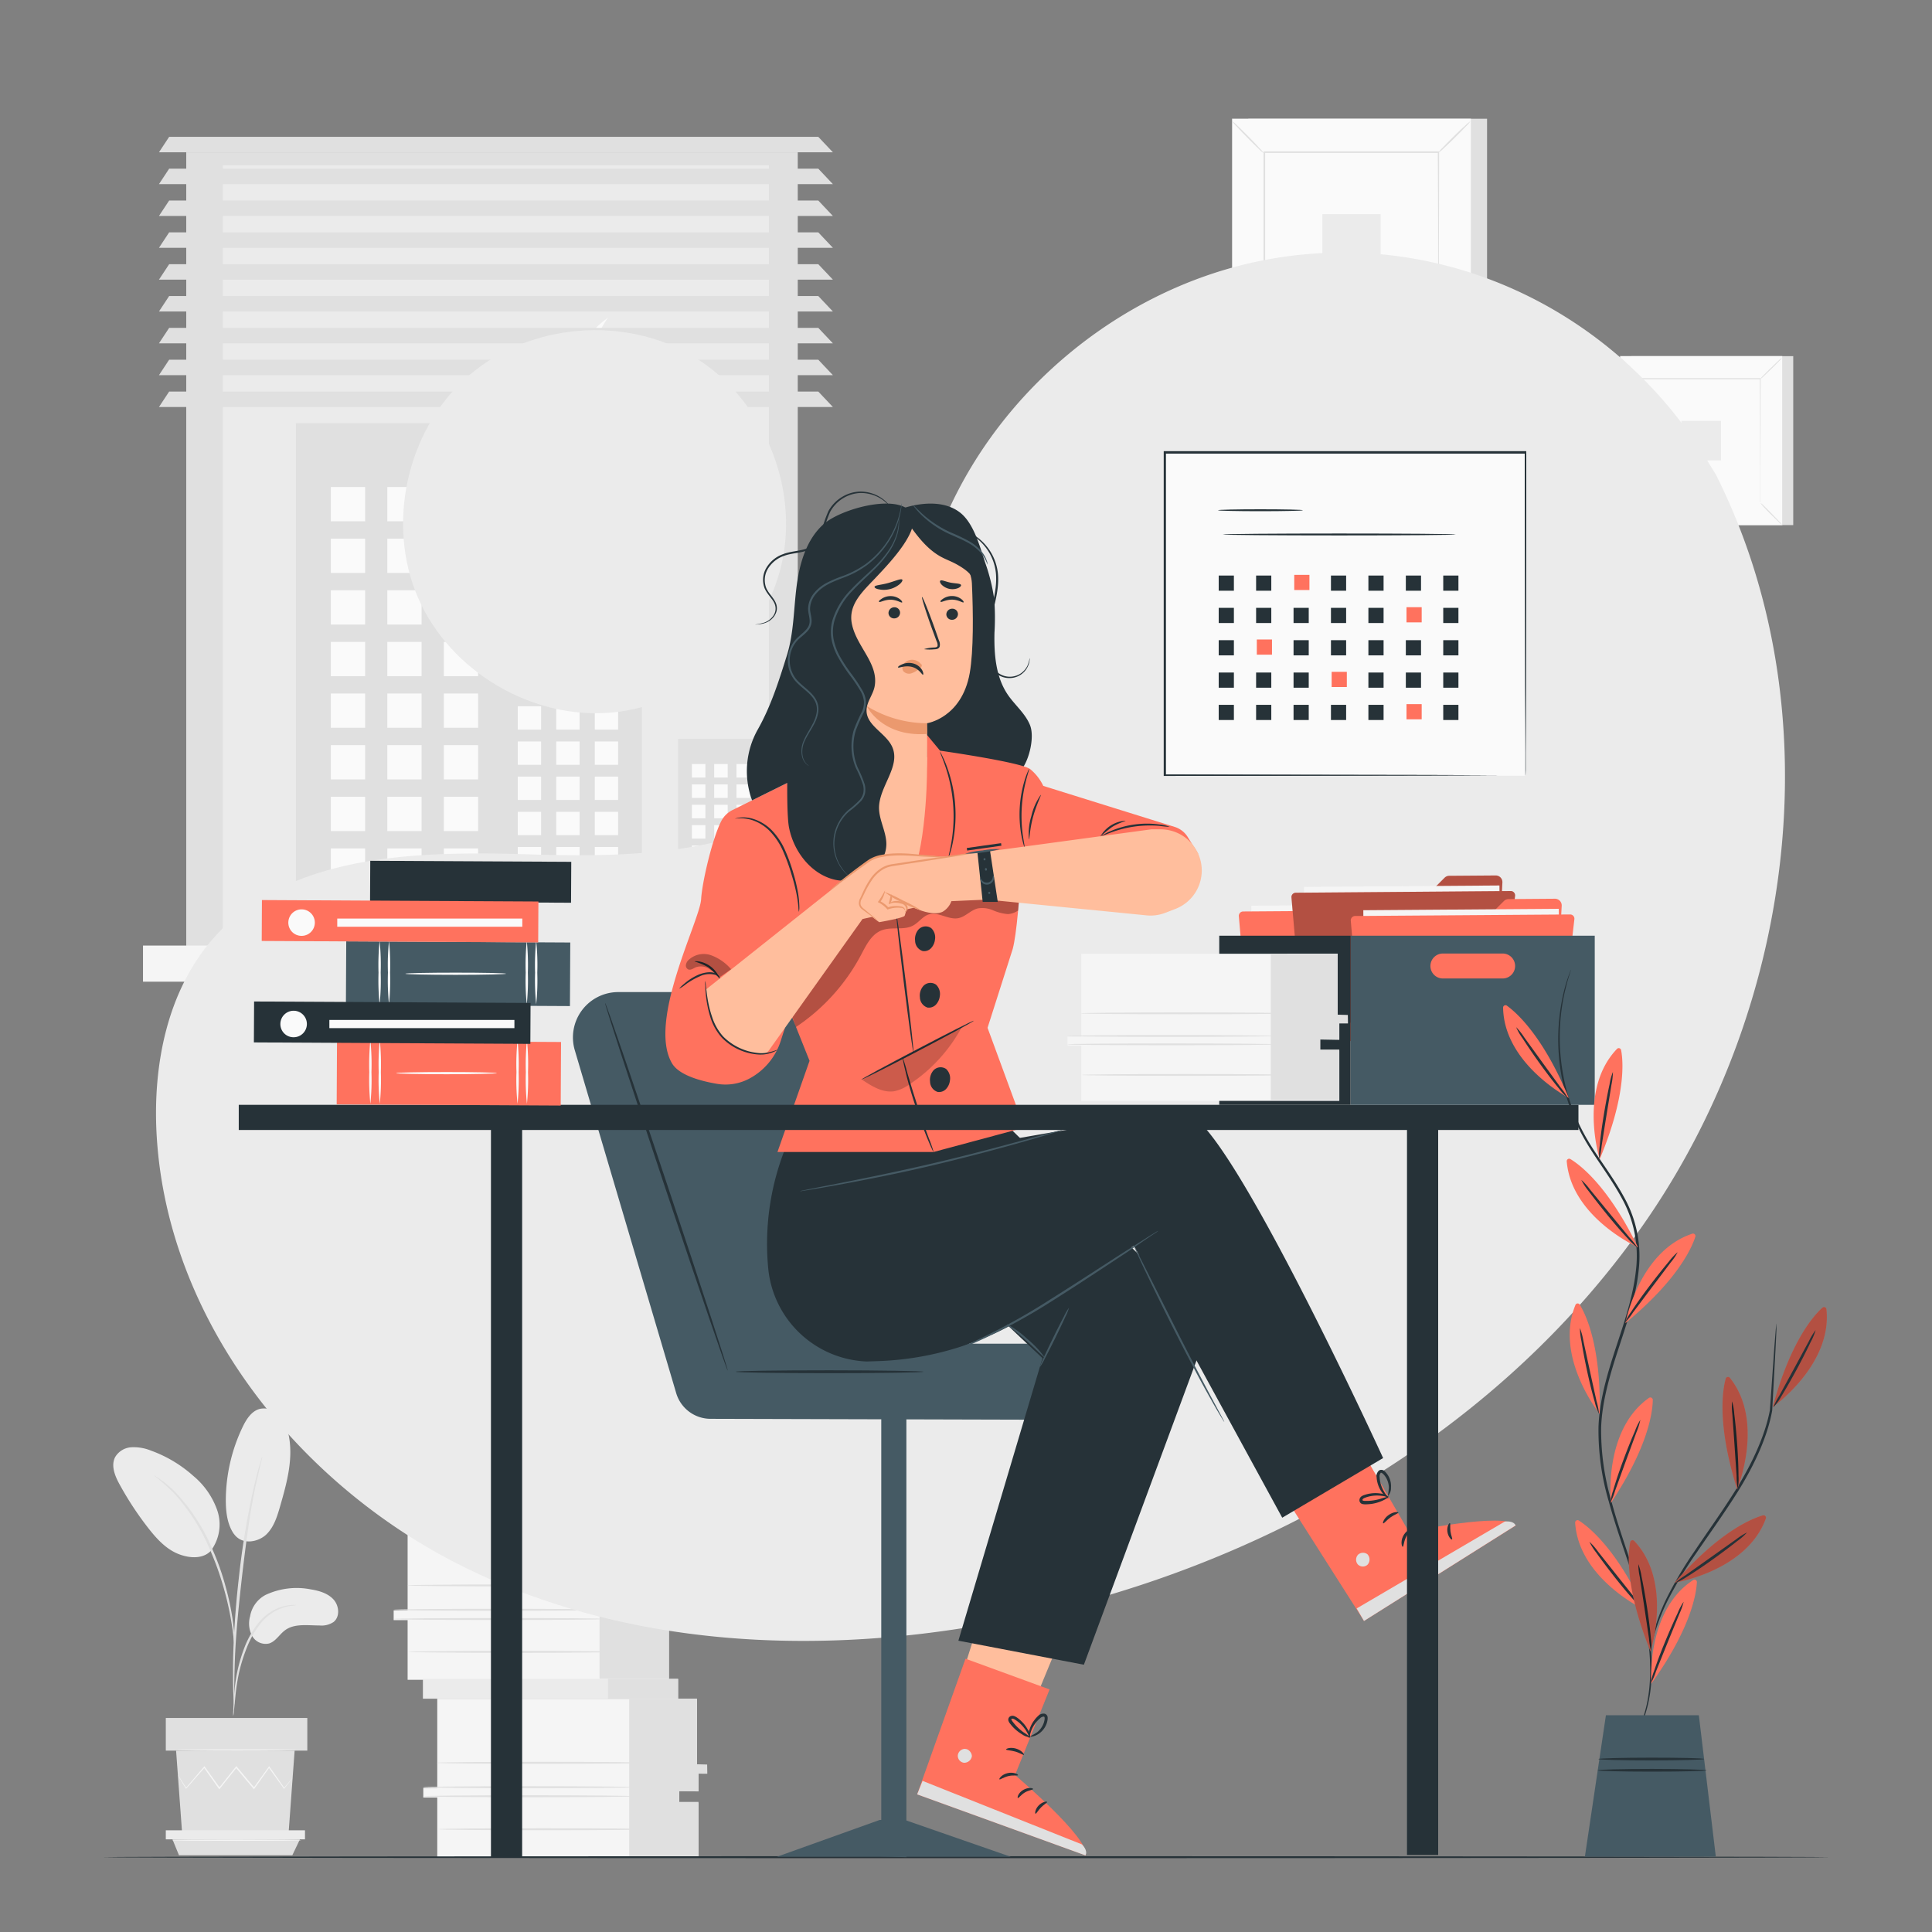 <svg xmlns="http://www.w3.org/2000/svg" viewBox="0 0 500 500"><rect x="0" y="0" width="500" height="500" fill="#808080" stroke="none"/><g id="background-complete"><rect x="113.88" y="388.58" width="66.04" height="5.12" style="fill:#ebebeb"></rect><rect x="161.78" y="388.58" width="18.13" height="5.12" style="fill:#e0e0e0"></rect><path d="M105.49,393.71v23.07h-3.61v2.51h3.61v15.44h67.62V420.68h-5v-3.06h5V413h2.23v-2.08H172.7V393.71Z" style="fill:#f5f5f5"></path><polygon points="155.16 393.77 155.16 434.47 173.11 434.47 173.11 420.42 168.1 420.42 168.1 417.62 173.11 417.62 173.11 413.02 175.34 413.02 175.34 410.68 172.69 410.68 172.69 393.71 155.16 393.77" style="fill:#e0e0e0"></polygon><path d="M156.44,419c0,.15-12.24.26-27.33.26s-27.33-.11-27.33-.26,12.23-.25,27.33-.25S156.44,418.81,156.44,419Z" style="fill:#e0e0e0"></path><path d="M156.44,416.61c0,.14-12.24.26-27.33.26s-27.33-.12-27.33-.26,12.23-.26,27.33-.26S156.44,416.47,156.44,416.61Z" style="fill:#e0e0e0"></path><path d="M160,410.3c0,.14-12.24.26-27.33.26s-27.33-.12-27.33-.26,12.23-.25,27.33-.25S160,410.16,160,410.3Z" style="fill:#e0e0e0"></path><path d="M160.28,427.49c0,.14-12.23.26-27.32.26s-27.33-.12-27.33-.26,12.23-.25,27.33-.25S160.28,427.35,160.28,427.49Z" style="fill:#e0e0e0"></path><path d="M113.16,439.62v23.07h-3.61v2.51h3.61v15.44h67.62V466.59h-5v-3.06h5v-4.59H183v-2.09h-2.64V439.62Z" style="fill:#f5f5f5"></path><polygon points="162.83 439.69 162.83 480.38 180.78 480.38 180.78 466.33 175.77 466.33 175.77 463.53 180.78 463.62 180.78 459.03 183.05 459.04 183.01 456.66 180.37 456.59 180.37 439.62 162.83 439.69" style="fill:#e0e0e0"></polygon><path d="M164.11,464.87c0,.14-12.24.25-27.33.25s-27.33-.11-27.33-.25,12.23-.26,27.33-.26S164.11,464.73,164.11,464.87Z" style="fill:#e0e0e0"></path><path d="M164.11,462.52c0,.14-12.24.26-27.33.26s-27.33-.12-27.33-.26,12.23-.25,27.33-.25S164.11,462.38,164.11,462.52Z" style="fill:#e0e0e0"></path><path d="M167.62,456.21c0,.15-12.24.26-27.33.26s-27.33-.11-27.33-.26,12.23-.25,27.33-.25S167.62,456.07,167.62,456.21Z" style="fill:#e0e0e0"></path><path d="M168,473.4c0,.15-12.23.26-27.32.26s-27.33-.11-27.33-.26,12.23-.25,27.33-.25S168,473.26,168,473.4Z" style="fill:#e0e0e0"></path><path d="M112.18,347.56v23.07h-3.61v2.51h3.61v15.44H179.8V374.53h-5v-3.06h5v-4.59H182v-2.09h-2.65V347.56Z" style="fill:#f5f5f5"></path><polygon points="161.84 347.63 161.84 388.33 179.8 388.33 179.8 374.27 174.79 374.27 174.79 371.47 179.8 371.56 179.8 366.97 182.07 366.98 182.03 364.6 179.38 364.53 179.38 347.56 161.84 347.63" style="fill:#e0e0e0"></polygon><path d="M163.12,372.81c0,.14-12.23.25-27.32.25s-27.33-.11-27.33-.25,12.23-.26,27.33-.26S163.12,372.67,163.12,372.81Z" style="fill:#e0e0e0"></path><path d="M163.12,370.46c0,.15-12.23.26-27.32.26s-27.33-.11-27.33-.26,12.23-.25,27.33-.25S163.12,370.32,163.12,370.46Z" style="fill:#e0e0e0"></path><path d="M166.63,364.16c0,.14-12.23.25-27.32.25S112,364.3,112,364.16s12.23-.26,27.33-.26S166.63,364,166.63,364.16Z" style="fill:#e0e0e0"></path><path d="M167,381.35c0,.14-12.23.25-27.32.25s-27.33-.11-27.33-.25,12.23-.26,27.33-.26S167,381.2,167,381.35Z" style="fill:#e0e0e0"></path><rect x="109.45" y="434.5" width="66.04" height="5.12" style="fill:#ebebeb"></rect><rect x="157.36" y="434.5" width="18.13" height="5.12" style="fill:#e0e0e0"></rect><rect x="48.2" y="39.41" width="158.26" height="207.78" style="fill:#e0e0e0"></rect><rect x="57.68" y="42.77" width="141.33" height="202.54" style="fill:#ebebeb"></rect><rect x="76.59" y="109.53" width="56.17" height="135.6" style="fill:#e0e0e0"></rect><rect x="85.62" y="126.04" width="8.87" height="8.87" style="fill:#fafafa"></rect><rect x="100.24" y="126.04" width="8.87" height="8.87" style="fill:#fafafa"></rect><rect x="114.86" y="126.04" width="8.87" height="8.87" style="fill:#fafafa"></rect><rect x="85.62" y="139.4" width="8.87" height="8.87" style="fill:#fafafa"></rect><rect x="100.24" y="139.4" width="8.87" height="8.87" style="fill:#fafafa"></rect><rect x="114.86" y="139.4" width="8.87" height="8.87" style="fill:#fafafa"></rect><rect x="85.62" y="152.76" width="8.87" height="8.87" style="fill:#fafafa"></rect><rect x="100.24" y="152.76" width="8.87" height="8.87" style="fill:#fafafa"></rect><rect x="114.86" y="152.76" width="8.87" height="8.87" style="fill:#fafafa"></rect><rect x="85.62" y="166.12" width="8.87" height="8.87" style="fill:#fafafa"></rect><rect x="100.24" y="166.12" width="8.87" height="8.87" style="fill:#fafafa"></rect><rect x="114.86" y="166.12" width="8.87" height="8.87" style="fill:#fafafa"></rect><rect x="85.62" y="179.48" width="8.87" height="8.87" style="fill:#fafafa"></rect><rect x="100.24" y="179.48" width="8.87" height="8.87" style="fill:#fafafa"></rect><rect x="114.86" y="179.48" width="8.87" height="8.87" style="fill:#fafafa"></rect><rect x="85.62" y="192.84" width="8.87" height="8.87" style="fill:#fafafa"></rect><rect x="100.24" y="192.84" width="8.87" height="8.87" style="fill:#fafafa"></rect><rect x="114.86" y="192.84" width="8.87" height="8.87" style="fill:#fafafa"></rect><rect x="85.62" y="206.21" width="8.87" height="8.87" style="fill:#fafafa"></rect><rect x="100.24" y="206.21" width="8.87" height="8.87" style="fill:#fafafa"></rect><rect x="114.86" y="206.21" width="8.87" height="8.87" style="fill:#fafafa"></rect><rect x="85.62" y="219.57" width="8.87" height="8.87" style="fill:#fafafa"></rect><rect x="100.24" y="219.57" width="8.87" height="8.87" style="fill:#fafafa"></rect><rect x="114.86" y="219.57" width="8.87" height="8.87" style="fill:#fafafa"></rect><rect x="85.62" y="232.93" width="8.87" height="8.87" style="fill:#fafafa"></rect><rect x="100.24" y="232.93" width="8.87" height="8.87" style="fill:#fafafa"></rect><rect x="114.86" y="232.93" width="8.87" height="8.87" style="fill:#fafafa"></rect><rect x="127.85" y="153.33" width="38.27" height="92.39" style="fill:#e0e0e0"></rect><rect x="134" y="164.58" width="6.04" height="6.04" style="fill:#fafafa"></rect><rect x="143.96" y="164.58" width="6.04" height="6.04" style="fill:#fafafa"></rect><rect x="153.93" y="164.58" width="6.04" height="6.04" style="fill:#fafafa"></rect><rect x="134" y="173.68" width="6.04" height="6.04" style="fill:#fafafa"></rect><rect x="143.96" y="173.68" width="6.04" height="6.04" style="fill:#fafafa"></rect><rect x="153.93" y="173.68" width="6.04" height="6.04" style="fill:#fafafa"></rect><rect x="134" y="182.78" width="6.04" height="6.04" style="fill:#fafafa"></rect><rect x="143.96" y="182.78" width="6.04" height="6.04" style="fill:#fafafa"></rect><rect x="153.93" y="182.78" width="6.04" height="6.04" style="fill:#fafafa"></rect><rect x="134" y="191.89" width="6.04" height="6.04" style="fill:#fafafa"></rect><rect x="143.96" y="191.89" width="6.04" height="6.04" style="fill:#fafafa"></rect><rect x="153.93" y="191.89" width="6.04" height="6.04" style="fill:#fafafa"></rect><rect x="134" y="200.99" width="6.04" height="6.04" style="fill:#fafafa"></rect><rect x="143.96" y="200.99" width="6.04" height="6.04" style="fill:#fafafa"></rect><rect x="153.93" y="200.99" width="6.04" height="6.04" style="fill:#fafafa"></rect><rect x="134" y="210.1" width="6.04" height="6.04" style="fill:#fafafa"></rect><rect x="143.96" y="210.1" width="6.04" height="6.04" style="fill:#fafafa"></rect><rect x="153.93" y="210.1" width="6.04" height="6.04" style="fill:#fafafa"></rect><rect x="134" y="219.2" width="6.04" height="6.04" style="fill:#fafafa"></rect><rect x="143.96" y="219.2" width="6.04" height="6.04" style="fill:#fafafa"></rect><rect x="153.93" y="219.2" width="6.04" height="6.04" style="fill:#fafafa"></rect><rect x="134" y="228.31" width="6.04" height="6.04" style="fill:#fafafa"></rect><rect x="143.96" y="228.31" width="6.04" height="6.04" style="fill:#fafafa"></rect><rect x="153.93" y="228.31" width="6.04" height="6.04" style="fill:#fafafa"></rect><rect x="134" y="237.41" width="6.04" height="6.04" style="fill:#fafafa"></rect><rect x="143.96" y="237.41" width="6.04" height="6.04" style="fill:#fafafa"></rect><rect x="153.93" y="237.41" width="6.04" height="6.04" style="fill:#fafafa"></rect><rect x="175.5" y="191.22" width="22.16" height="53.49" style="fill:#e0e0e0"></rect><rect x="179.06" y="197.73" width="3.5" height="3.5" style="fill:#fafafa"></rect><rect x="184.83" y="197.73" width="3.5" height="3.5" style="fill:#fafafa"></rect><rect x="190.6" y="197.73" width="3.5" height="3.5" style="fill:#fafafa"></rect><rect x="179.06" y="203" width="3.5" height="3.5" style="fill:#fafafa"></rect><rect x="184.83" y="203" width="3.5" height="3.5" style="fill:#fafafa"></rect><rect x="190.6" y="203" width="3.5" height="3.5" style="fill:#fafafa"></rect><rect x="179.06" y="208.27" width="3.5" height="3.5" style="fill:#fafafa"></rect><rect x="184.83" y="208.27" width="3.5" height="3.5" style="fill:#fafafa"></rect><rect x="190.6" y="208.27" width="3.5" height="3.5" style="fill:#fafafa"></rect><rect x="179.06" y="213.54" width="3.5" height="3.5" style="fill:#fafafa"></rect><rect x="184.83" y="213.54" width="3.5" height="3.5" style="fill:#fafafa"></rect><rect x="190.6" y="213.54" width="3.5" height="3.5" style="fill:#fafafa"></rect><rect x="179.06" y="218.82" width="3.5" height="3.5" style="fill:#fafafa"></rect><rect x="184.83" y="218.82" width="3.5" height="3.5" style="fill:#fafafa"></rect><rect x="190.6" y="218.82" width="3.5" height="3.5" style="fill:#fafafa"></rect><rect x="179.06" y="224.09" width="3.5" height="3.5" style="fill:#fafafa"></rect><rect x="184.83" y="224.09" width="3.5" height="3.5" style="fill:#fafafa"></rect><rect x="190.6" y="224.09" width="3.5" height="3.5" style="fill:#fafafa"></rect><rect x="179.06" y="229.36" width="3.5" height="3.5" style="fill:#fafafa"></rect><rect x="184.83" y="229.36" width="3.5" height="3.5" style="fill:#fafafa"></rect><rect x="190.6" y="229.36" width="3.5" height="3.5" style="fill:#fafafa"></rect><rect x="179.06" y="234.63" width="3.5" height="3.5" style="fill:#fafafa"></rect><rect x="184.83" y="234.63" width="3.5" height="3.5" style="fill:#fafafa"></rect><rect x="190.6" y="234.63" width="3.5" height="3.5" style="fill:#fafafa"></rect><rect x="179.06" y="239.9" width="3.5" height="3.5" style="fill:#fafafa"></rect><rect x="184.83" y="239.9" width="3.5" height="3.5" style="fill:#fafafa"></rect><rect x="190.6" y="239.9" width="3.5" height="3.5" style="fill:#fafafa"></rect><path d="M177.45,121.22a24.67,24.67,0,0,1-20.1-39,24.68,24.68,0,1,0,34.42,34.42A24.58,24.58,0,0,1,177.45,121.22Z" style="fill:#fafafa"></path><polygon points="215.55 39.41 41.14 39.41 43.78 35.41 211.77 35.41 215.55 39.41" style="fill:#e0e0e0"></polygon><polygon points="215.55 47.65 41.14 47.65 43.78 43.65 211.77 43.65 215.55 47.65" style="fill:#e0e0e0"></polygon><polygon points="215.55 55.89 41.14 55.89 43.78 51.89 211.77 51.89 215.55 55.89" style="fill:#e0e0e0"></polygon><polygon points="215.55 64.13 41.14 64.13 43.78 60.13 211.77 60.13 215.55 64.13" style="fill:#e0e0e0"></polygon><polygon points="215.55 72.37 41.14 72.37 43.78 68.37 211.77 68.37 215.55 72.37" style="fill:#e0e0e0"></polygon><polygon points="215.55 80.61 41.14 80.61 43.78 76.61 211.77 76.61 215.55 80.61" style="fill:#e0e0e0"></polygon><polygon points="215.55 88.85 41.14 88.85 43.78 84.85 211.77 84.85 215.55 88.85" style="fill:#e0e0e0"></polygon><polygon points="215.55 97.09 41.14 97.09 43.78 93.09 211.77 93.09 215.55 97.09" style="fill:#e0e0e0"></polygon><polygon points="215.55 105.33 41.14 105.33 43.78 101.33 211.77 101.33 215.55 105.33" style="fill:#e0e0e0"></polygon><rect x="56.19" y="244.71" width="160.64" height="9.35" style="fill:#e0e0e0"></rect><rect x="37.01" y="244.71" width="160.64" height="9.35" style="fill:#f5f5f5"></rect><path d="M68.72,412.77a18.92,18.92,0,0,1,11.77-1.43c2.14.35,4.36,1,5.82,2.6s1.72,4.42.06,5.8a5.56,5.56,0,0,1-3.67.93c-3.11,0-6.57-.58-9,1.29-1.42,1.07-2.37,2.85-4.06,3.37a4,4,0,0,1-4.41-2,6.86,6.86,0,0,1-.5-5.06A7.71,7.71,0,0,1,68.72,412.77Z" style="fill:#ebebeb"></path><path d="M60.51,396.93c2.19,3.13,6.45,2.09,8.42.18s2.81-4.67,3.57-7.31c1.73-6,3.48-12.35,2.19-18.49a10.2,10.2,0,0,0-2.36-5,5.37,5.37,0,0,0-5.09-1.69c-2.14.56-3.48,2.67-4.44,4.67a44.21,44.21,0,0,0-4.36,18.91c0,3.05.35,6.25,2.07,8.76" style="fill:#ebebeb"></path><path d="M54.5,401.42A11.36,11.36,0,0,0,56.27,391a20.18,20.18,0,0,0-6.2-9A33.5,33.5,0,0,0,39,375.39a11.8,11.8,0,0,0-5-.84,5.23,5.23,0,0,0-4.19,2.53c-1.17,2.23-.05,4.94,1.17,7.14a83.36,83.36,0,0,0,7.29,11.11c2.19,2.82,4.69,5.6,8,6.88s6.8,1.12,8.57-1.19" style="fill:#ebebeb"></path><path d="M60.36,444.11a6.72,6.72,0,0,0,.2-1.42c.1-1,.23-2.33.38-3.88a57,57,0,0,1,.87-5.69,43.54,43.54,0,0,1,2.07-6.71,24.78,24.78,0,0,1,3.43-6.08,12.82,12.82,0,0,1,4.33-3.6,12.06,12.06,0,0,1,3.65-1.14,6.88,6.88,0,0,0,1.42-.2,6.7,6.7,0,0,0-1.44,0,11.36,11.36,0,0,0-3.81,1A12.94,12.94,0,0,0,66.89,420a24.14,24.14,0,0,0-3.56,6.2,41.38,41.38,0,0,0-2,6.82,46.37,46.37,0,0,0-.75,5.76c-.13,1.65-.17,3-.2,3.91A6.63,6.63,0,0,0,60.36,444.11Z" style="fill:#e0e0e0"></path><path d="M60.63,441.13a3.2,3.2,0,0,0,0-.66c0-.5,0-1.12,0-1.89,0-1.64,0-4,.09-6.93.14-5.85.65-12.14,1.62-21,.92-8.34,2.16-18.05,3.46-24.37.28-1.43.56-2.73.83-3.86s.47-2.11.67-2.9.33-1.35.45-1.83a2.87,2.87,0,0,0,.11-.65,2.37,2.37,0,0,0-.23.61c-.14.48-.32,1.08-.55,1.81s-.49,1.76-.77,2.89-.61,2.41-.91,3.85a210.82,210.82,0,0,0-3.64,22.61c-1,8.89-1.42,17-1.46,22.85,0,2.94,0,5.31.11,6.95,0,.76.08,1.39.11,1.88A2.71,2.71,0,0,0,60.63,441.13Z" style="fill:#e0e0e0"></path><path d="M60.67,425.51a13.5,13.5,0,0,0,0-2c-.08-1.27-.25-3.1-.61-5.34a70.6,70.6,0,0,0-1.73-7.77,64.89,64.89,0,0,0-3.25-9.21,49.26,49.26,0,0,0-9.55-14.86,24.37,24.37,0,0,0-2.25-2.09c-.34-.29-.65-.58-1-.81l-.87-.61a14.33,14.33,0,0,0-1.66-1.06,59.46,59.46,0,0,1,5.44,4.85,51.83,51.83,0,0,1,9.31,14.82,73.58,73.58,0,0,1,3.27,9.11,77.88,77.88,0,0,1,1.84,7.7c.41,2.22.65,4,.79,5.29A13.58,13.58,0,0,0,60.67,425.51Z" style="fill:#e0e0e0"></path><polygon points="45.57 453.06 47.14 474.5 74.68 474.5 76.25 453.06 45.57 453.06" style="fill:#e0e0e0"></polygon><rect x="42.91" y="444.61" width="36.62" height="8.45" style="fill:#e0e0e0"></rect><polygon points="42.91 473.68 42.91 476.02 44.63 476.02 78.93 476.02 78.93 473.68 42.91 473.68" style="fill:#ebebeb"></polygon><polygon points="46.32 480.14 44.63 476.02 77.62 476.02 75.65 480.14 46.32 480.14" style="fill:#e0e0e0"></polygon><path d="M75.74,460.06a1,1,0,0,1-.13.2l-.41.55-1.61,2.05-.07.09-.07-.09-3.94-5.46h.23l-3.89,5.5-.12.17-.13-.16c-1.44-1.7-3-3.55-4.61-5.48h.27l-.25.32-4.12,5.16-.14.17-.12-.18-3.89-5.49H53l-4.78,5.45-.09.09-.06-.11-1.5-2.51c-.16-.27-.28-.49-.38-.67a.81.81,0,0,1-.12-.24,1.37,1.37,0,0,1,.16.21l.42.65,1.58,2.47-.15,0,4.7-5.51.12-.14.11.15,3.92,5.47h-.27l4.11-5.16.25-.32.13-.17.14.16,4.59,5.49h-.26c1.42-2,2.73-3.81,3.92-5.47l.11-.16.12.16,3.85,5.51h-.14c.71-.84,1.27-1.51,1.67-2l.45-.52Z" style="fill:#f5f5f5"></path><path d="M76.63,452.92c0,.09-6.9.17-15.41.17S45.8,453,45.8,452.92s6.9-.18,15.42-.18S76.63,452.82,76.63,452.92Z" style="fill:#f5f5f5"></path><path d="M78,476.25c0,.1-7.5.17-16.75.17s-16.75-.07-16.75-.17,7.5-.17,16.75-.17S78,476.16,78,476.25Z" style="fill:#f5f5f5"></path><rect x="323.05" y="30.73" width="61.8" height="64.42" style="fill:#e0e0e0"></rect><rect x="318.87" y="30.73" width="61.8" height="64.42" style="fill:#fafafa"></rect><path d="M380.69,95.18H318.85V30.72h61.84Zm-61.81,0h61.77V30.75H318.88Z" style="fill:#e0e0e0"></path><rect x="327.17" y="39.39" width="45.19" height="47.1" style="fill:#fafafa"></rect><path d="M327.17,86.81a7,7,0,0,1-1.11,1.3c-.72.76-1.74,1.79-2.87,2.91s-2.19,2.12-3,2.82a7.18,7.18,0,0,1-1.3,1.09A7.19,7.19,0,0,1,320,93.64c.72-.76,1.74-1.79,2.88-2.92s2.18-2.12,2.95-2.83A7.2,7.2,0,0,1,327.17,86.81Z" style="fill:#e0e0e0"></path><path d="M372.36,86.69a8.5,8.5,0,0,1,1.3,1.12c.76.72,1.79,1.74,2.91,2.87s2.12,2.18,2.82,2.95a7,7,0,0,1,1.09,1.31,7.19,7.19,0,0,1-1.29-1.11c-.76-.72-1.79-1.74-2.92-2.88s-2.12-2.18-2.83-3A6.82,6.82,0,0,1,372.36,86.69Z" style="fill:#e0e0e0"></path><path d="M372.24,39.52a7.42,7.42,0,0,1,1.11-1.3c.72-.76,1.74-1.79,2.87-2.91s2.18-2.12,3-2.82a7.18,7.18,0,0,1,1.3-1.09,7.19,7.19,0,0,1-1.11,1.29c-.72.76-1.74,1.79-2.88,2.92s-2.18,2.12-2.95,2.83A7.2,7.2,0,0,1,372.24,39.52Z" style="fill:#e0e0e0"></path><path d="M327.05,39.64a8,8,0,0,1-1.3-1.12c-.76-.72-1.79-1.73-2.91-2.87s-2.12-2.18-2.82-2.95a7,7,0,0,1-1.09-1.31,7.19,7.19,0,0,1,1.29,1.11c.76.72,1.79,1.74,2.92,2.88s2.12,2.19,2.83,3A6.82,6.82,0,0,1,327.05,39.64Z" style="fill:#e0e0e0"></path><path d="M372.24,86.5a.88.88,0,0,1,0-.23c0-.16,0-.38,0-.66,0-.59,0-1.44,0-2.54,0-2.23,0-5.48-.05-9.6,0-8.25,0-20-.09-34.08l.18.18-45.06,0h0l.2-.2c0,17.29,0,33.47,0,47.11l-.18-.17,32.63.08,9.17,0,2.42,0h0l-2.39,0-9.13,0-32.74.09H327V86.5c0-13.64,0-29.82,0-47.11v-.2h.21l45.06,0h.17v.17c0,14.12-.07,25.91-.09,34.19,0,4.11,0,7.34,0,9.56,0,1.09,0,1.93,0,2.51,0,.27,0,.48,0,.64S372.24,86.5,372.24,86.5Z" style="fill:#e0e0e0"></path><rect x="342.23" y="55.41" width="15.08" height="15.08" style="fill:#ebebeb"></rect><rect x="422.14" y="92.17" width="41.95" height="43.73" style="fill:#e0e0e0"></rect><rect x="419.29" y="92.17" width="41.95" height="43.73" style="fill:#fafafa"></rect><path d="M461.26,135.91h-42V92.15h42Zm-41.95,0h41.92V92.18H419.31Z" style="fill:#e0e0e0"></path><rect x="424.93" y="98.05" width="30.67" height="31.97" style="fill:#fafafa"></rect><path d="M424.93,130.23a4.21,4.21,0,0,1-.75.88c-.49.52-1.18,1.22-1.95,2s-1.48,1.44-2,1.92a5.73,5.73,0,0,1-.88.74,4.53,4.53,0,0,1,.75-.88c.49-.52,1.18-1.22,2-2s1.49-1.44,2-1.92A5.07,5.07,0,0,1,424.93,130.23Z" style="fill:#e0e0e0"></path><path d="M455.61,130.16a4.53,4.53,0,0,1,.88.75c.51.49,1.21,1.18,2,2s1.44,1.48,1.92,2a5.07,5.07,0,0,1,.74.88,4.53,4.53,0,0,1-.88-.75c-.51-.49-1.21-1.18-2-1.95s-1.44-1.49-1.92-2A5.09,5.09,0,0,1,455.61,130.16Z" style="fill:#e0e0e0"></path><path d="M455.52,98.13a5.46,5.46,0,0,1,.76-.88c.49-.51,1.18-1.21,2-2s1.48-1.44,2-1.92a4.88,4.88,0,0,1,.89-.74,4.53,4.53,0,0,1-.75.88c-.49.51-1.18,1.21-2,2s-1.48,1.44-2,1.92A4.52,4.52,0,0,1,455.52,98.13Z" style="fill:#e0e0e0"></path><path d="M424.85,98.21a5.46,5.46,0,0,1-.88-.76c-.52-.49-1.22-1.17-2-2s-1.43-1.48-1.91-2a4.09,4.09,0,0,1-.74-.89,5.72,5.72,0,0,1,.87.76c.52.49,1.22,1.18,2,1.95s1.44,1.49,1.93,2A4.68,4.68,0,0,1,424.85,98.21Z" style="fill:#e0e0e0"></path><path d="M455.52,130v-.6c0-.4,0-1,0-1.73,0-1.51,0-3.71,0-6.51,0-5.6,0-13.58-.07-23.13l.12.12H424.93l.14-.13c0,11.73,0,22.71,0,32l-.12-.12,22.15.06,6.22,0,1.65,0h0l-1.63,0-6.19,0-22.23.06h-.11V130c0-9.26,0-20.24,0-32v-.14h.14l30.58,0h.12v.12c0,9.58,0,17.58-.06,23.2,0,2.79,0,5,0,6.49,0,.74,0,1.31,0,1.71,0,.18,0,.32,0,.43S455.53,130,455.52,130Z" style="fill:#e0e0e0"></path><rect x="435.15" y="108.92" width="10.24" height="10.24" style="fill:#ebebeb"></rect></g><g id="background-simple"><path d="M444.08,122.84l-2.54-4.12C420.19,84,381.6,63,340.9,65.58a106.45,106.45,0,0,0-15.58,2.11c-37,7.82-69.2,35.45-82.54,70.84-7.85,20.81-10,44.77-24.94,61.29-19.38,21.49-52.29,22.17-81.22,21.28S74.76,221,55.47,242.55c-12.08,13.52-15.92,32.74-14.95,50.84,2.58,47.93,36.4,90.78,79.41,112.08s93.65,23.21,140.72,13.84c66-13.13,128.66-49.17,166.35-104.85S474.24,182.93,444.08,122.84Z" style="fill:#ebebeb"></path><path d="M121.36,97.18c15.74-13.55,40.32-15.62,58.11-4.9s27.44,33.41,22.82,53.66-23.16,36.51-43.84,38.45-41.92-10.59-50.23-29.62-3-43.13,12.44-57" style="fill:#ebebeb"></path></g><g id="Floor"><path d="M473.6,480.64c0,.15-100.12.26-223.59.26s-223.61-.11-223.61-.26,100.1-.26,223.61-.26S473.6,480.5,473.6,480.64Z" style="fill:#263238"></path></g><g id="Character"><polygon points="257.89 405.34 242.33 454.43 261.1 456.31 278.72 413.67 257.89 405.34" style="fill:#ffbe9d"></polygon><path d="M271.63,437.22l-8.94,22.16s19.53,16.53,18.27,20.79l-43.6-15.79,12.51-35.11Z" style="fill:#FF725E"></path><path d="M249.89,452.61a1.9,1.9,0,0,0-2,1.59,1.82,1.82,0,0,0,1.56,2,2,2,0,0,0,2.07-1.69c0-.93-.92-2-1.84-1.86" style="fill:#e0e0e0"></path><path d="M237.36,464.38l1.4-3.49L280,477.33s1.64,1.55.92,2.84Z" style="fill:#e0e0e0"></path><path d="M263.47,459.42c-.08.21-1.18-.08-2.47.22s-2.18,1-2.35.85.6-1.28,2.17-1.62S263.59,459.24,263.47,459.42Z" style="fill:#263238"></path><path d="M267.36,463c0,.23-1.08.26-2.13.89s-1.6,1.52-1.81,1.43.09-1.34,1.41-2.1S267.43,462.76,267.36,463Z" style="fill:#263238"></path><path d="M268,469.38c-.21,0-.12-1.2.85-2.17s2.13-1.07,2.15-.86-.81.61-1.6,1.42S268.2,469.43,268,469.38Z" style="fill:#263238"></path><path d="M265,454.14c-.16.16-1-.49-2.26-.84s-2.31-.32-2.36-.54,1.14-.65,2.58-.22S265.12,454,265,454.14Z" style="fill:#263238"></path><path d="M266.67,449.63a4.29,4.29,0,0,1-2.18-.8,10.78,10.78,0,0,1-2-1.53,10.1,10.1,0,0,1-1-1.12,2.54,2.54,0,0,1-.47-.75,1,1,0,0,1,.31-1.17,1.28,1.28,0,0,1,1.11-.15,3.54,3.54,0,0,1,.78.41,8.21,8.21,0,0,1,1.18,1,8.31,8.31,0,0,1,1.54,2,3.86,3.86,0,0,1,.64,2.24c-.12,0-.37-.81-1.12-2a9.76,9.76,0,0,0-1.55-1.8,10.75,10.75,0,0,0-1.11-.84c-.42-.29-.81-.43-1-.27s-.09.09,0,.26a2.59,2.59,0,0,0,.35.55,12.4,12.4,0,0,0,.92,1.08,12.77,12.77,0,0,0,1.81,1.57A15.42,15.42,0,0,1,266.67,449.63Z" style="fill:#263238"></path><path d="M266.28,449.84a3.8,3.8,0,0,1,.19-2.32,7.28,7.28,0,0,1,1.17-2.28,7.69,7.69,0,0,1,1-1.13,1.89,1.89,0,0,1,1.79-.59,1.08,1.08,0,0,1,.7.93,3.49,3.49,0,0,1-.07.89,5,5,0,0,1-.53,1.47,5.32,5.32,0,0,1-1.75,1.92c-1.26.82-2.24.75-2.23.67a19.53,19.53,0,0,0,1.9-1.12,5.37,5.37,0,0,0,1.43-1.81,4.63,4.63,0,0,0,.42-1.27c.1-.49.06-.93-.13-.94a1.32,1.32,0,0,0-1,.44,7.46,7.46,0,0,0-1,1,8.21,8.21,0,0,0-1.21,2C266.47,449,266.41,449.85,266.28,449.84Z" style="fill:#263238"></path><polygon points="316.96 359.13 341.87 398.43 359.2 387.32 335.87 346.32 316.96 359.13" style="fill:#ffbe9d"></polygon><path d="M352.64,375.78l12,20.67s25-5.26,27.63-1.65L353,419.5l-20-31.44Z" style="fill:#FF725E"></path><path d="M351.44,402.39a1.88,1.88,0,0,0,0,2.52,1.82,1.82,0,0,0,2.51,0,2,2,0,0,0-.06-2.67,1.89,1.89,0,0,0-2.61.31" style="fill:#e0e0e0"></path><path d="M353,419.5l-1.89-3.24,38.33-22.48s2.23-.34,2.8,1Z" style="fill:#e0e0e0"></path><path d="M365.15,395.85c.12.19-.79.88-1.34,2.09s-.55,2.33-.77,2.37-.64-1.25.06-2.71S365.08,395.65,365.15,395.85Z" style="fill:#263238"></path><path d="M370.34,395c.16.16-.46,1-.6,2.22s.21,2.2,0,2.31-1-.89-.79-2.41S370.22,394.78,370.34,395Z" style="fill:#263238"></path><path d="M375.78,398.41c-.15.15-1-.64-1.19-2s.47-2.34.65-2.23,0,1,.14,2.13S376,398.27,375.78,398.41Z" style="fill:#263238"></path><path d="M361.9,391.44c0,.23-1,.51-2.06,1.27s-1.66,1.63-1.87,1.53.18-1.3,1.42-2.17S361.9,391.23,361.9,391.44Z" style="fill:#263238"></path><path d="M359.4,387.31c.05.08-.63.68-2,1.23a10.24,10.24,0,0,1-2.46.67,14.09,14.09,0,0,1-1.5.11,3.31,3.31,0,0,1-.89-.09,1,1,0,0,1-.73-1,1.24,1.24,0,0,1,.57-1,2.92,2.92,0,0,1,.8-.36,7.54,7.54,0,0,1,1.48-.35,8,8,0,0,1,2.56,0,3.88,3.88,0,0,1,2.17.87c-.05.12-.87-.2-2.24-.31a8.91,8.91,0,0,0-2.37.11,9,9,0,0,0-1.35.36c-.48.16-.84.38-.83.63,0,.09,0,.13.18.19a2.08,2.08,0,0,0,.65.06,10.78,10.78,0,0,0,1.41-.06,13.34,13.34,0,0,0,2.36-.46A17,17,0,0,1,359.4,387.31Z" style="fill:#263238"></path><path d="M359.32,387.75c-.05.07-.86-.38-1.71-1.58a7.47,7.47,0,0,1-1.09-2.32,7.12,7.12,0,0,1-.25-1.5,1.94,1.94,0,0,1,.63-1.79,1.11,1.11,0,0,1,1.17,0,3.14,3.14,0,0,1,.65.59,5.24,5.24,0,0,1,.84,1.32,5.37,5.37,0,0,1,.43,2.56,3,3,0,0,1-.83,2.18,20.85,20.85,0,0,0,.28-2.2,5.46,5.46,0,0,0-.54-2.23,5,5,0,0,0-.75-1.12c-.33-.37-.7-.61-.83-.47a1.35,1.35,0,0,0-.28,1.08,7.66,7.66,0,0,0,.19,1.37,8.49,8.49,0,0,0,.85,2.2C358.75,387.06,359.41,387.65,359.32,387.75Z" style="fill:#263238"></path><path d="M148.75,271.78,175,360.54a9.29,9.29,0,0,0,8.9,6.65l106.68.29a9.86,9.86,0,0,0,9.88-10.39h0a9.87,9.87,0,0,0-9.85-9.34h-40.8l-32.67-91H160A11.73,11.73,0,0,0,148.75,271.78Z" style="fill:#455a64"></path><path d="M239,355c0,.21-10.88.38-24.3.38s-24.29-.17-24.29-.38,10.87-.37,24.29-.37S239,354.84,239,355Z" style="fill:#263238"></path><path d="M156.59,259.54c.2-.07,7.46,21.18,16.22,47.46s15.71,47.64,15.52,47.7-7.46-21.18-16.23-47.46S156.39,259.6,156.59,259.54Z" style="fill:#263238"></path><polygon points="234.57 480.64 228.07 480.42 228.07 367.19 234.57 367.19 234.57 480.64" style="fill:#455a64"></polygon><polygon points="201.06 480.53 261.58 480.53 234.16 471 227.66 471 201.06 480.53" style="fill:#455a64"></polygon><path d="M231.79,314.63c.34,1.54,38,36.86,38,36.86l-21.76,73.12,32.48,6.22,32.61-88.1-59.61-58.47-27.22,11.46Z" style="fill:#263238"></path><path d="M293.43,322.41l-26,17.09a77.91,77.91,0,0,1-40.34,12.76l-2.81.09a26.67,26.67,0,0,1-25.43-23.75,67,67,0,0,1,4.36-31.35l1.26-3.18,19.65,2.39,7.77,3.9s69.5-13.27,75.56-11.94c10.82,2.37,50.5,88.92,50.5,88.92l-26.11,15.44-38.38-70.37" style="fill:#263238"></path><path d="M316.85,368a2.3,2.3,0,0,1-.31-.43l-.77-1.28c-.68-1.11-1.61-2.74-2.74-4.76-2.26-4-5.28-9.71-8.48-16s-6-12.07-8-16.26c-1-2.1-1.79-3.8-2.32-5l-.6-1.37a1.5,1.5,0,0,1-.18-.49,1.8,1.8,0,0,1,.27.45q.29.52.69,1.32l2.47,4.9L305,345.27c3.2,6.31,6.16,12,8.34,16.08l2.59,4.84.7,1.33A2.35,2.35,0,0,1,316.85,368Z" style="fill:#455a64"></path><path d="M276.66,338.43a11.89,11.89,0,0,1-.94,2.34c-.64,1.41-1.56,3.35-2.6,5.47s-2,4-2.74,5.4a12,12,0,0,1-1.27,2.18,11.69,11.69,0,0,1,.94-2.33c.64-1.42,1.56-3.35,2.6-5.48s2-4,2.74-5.41A12.91,12.91,0,0,1,276.66,338.43Z" style="fill:#455a64"></path><path d="M299.74,318.55a3,3,0,0,1-.53.41L297.63,320,291.78,324c-5,3.27-11.79,7.84-19.47,12.68a151.21,151.21,0,0,1-20.46,11c-2.73,1.19-5,2-6.57,2.53l-1.83.57a3.19,3.19,0,0,1-.65.16,4.11,4.11,0,0,1,.61-.26l1.8-.66c1.55-.59,3.79-1.45,6.5-2.68A165.28,165.28,0,0,0,272,336.18c7.67-4.82,14.53-9.35,19.54-12.54l5.95-3.77,1.63-1A3.31,3.31,0,0,1,299.74,318.55Z" style="fill:#455a64"></path><path d="M275,292.42a3,3,0,0,1-.66.24l-1.95.61c-1.69.52-4.14,1.24-7.18,2.11-6.08,1.74-14.51,4-23.91,6.23s-18,3.85-24.2,5c-3.11.56-5.63,1-7.38,1.28l-2,.32a2.91,2.91,0,0,1-.71.07,4.32,4.32,0,0,1,.69-.17l2-.42,7.35-1.44c6.2-1.22,14.76-2.94,24.15-5.13S259,296.67,265.13,295l7.23-1.95,2-.52A3.29,3.29,0,0,1,275,292.42Z" style="fill:#455a64"></path><path d="M234.07,131.42c4.64-1.42,10.38-1.85,14.34,1.19,3.54,2.72,5.12,8.6,6.5,12.85a49,49,0,0,1,2.4,9.65,63.13,63.13,0,0,1,.06,8.59c-.13,5.58.31,11.49,3.46,16.11,1.83,2.68,4.51,4.82,5.73,7.84s-.15,8.81-2.08,11.35l-28.28-3.49Z" style="fill:#263238"></path><path d="M265.23,205.66s-1.12,32.5-3.14,39.93L255.58,266l9.5,25.83-23.45,6.3H201.21l8.3-23.59L193.29,234l40.07-24.92Z" style="fill:#FF725E"></path><g style="opacity:0.3"><path d="M263.83,231.54a10.1,10.1,0,0,0-3.8-1.67c-5.65-1.57-11.67-.64-17.46.3s-11.84,1.94-17.09,4.7a37,37,0,0,0-12.55,11.58,111.32,111.32,0,0,0-8.45,15l1.5,4.35a51.31,51.31,0,0,0,16.84-18.64c1.32-2.5,2.67-5.33,5.3-6.37s5.77.07,8.22-1.28c1.45-.79,2.45-2.35,4-2.85,2.51-.78,5.14,1.48,7.71.95,1.82-.37,3.15-2.06,5-2.51a7,7,0,0,1,3.91.47,12.24,12.24,0,0,0,3.87,1,5.41,5.41,0,0,0,2.67-.93Z"></path></g><path d="M239.69,189.94l3.59,4.33s21.12,3,23.36,4.8a12.61,12.61,0,0,1,3.36,4.32L304,214a6.11,6.11,0,0,1,3.37,2.6l2.72,4.39-8.53,8.65-36.21,1.69H228.27C237.94,221.65,240.59,207,239.69,189.94Z" style="fill:#FF725E"></path><path d="M215.09,193.25l-6.25,1.15-5.1,8.22-14.14,7a6.62,6.62,0,0,0-3,3c-2.31,4.64-4.89,15.69-5.15,20.1-.33,5.59-13.92,31.5-7.55,42.44,1.82,3.13,7.53,4.64,11.7,5.34a13.11,13.11,0,0,0,8.25-1.32h0a16.8,16.8,0,0,0,8.17-9.7l10.78-33.32,15.48-4.88,2-6.42-10-28.66,4.44-3Z" style="fill:#FF725E"></path><path d="M255.22,220.43l42.73-5.8h2.41a10.66,10.66,0,0,1,10.44,8.52h0a10.66,10.66,0,0,1-6.72,12.12l-2.6,1a10.59,10.59,0,0,1-4.83.62l-41.07-4.07Z" style="fill:#ffbe9d"></path><path d="M206.75,236a8.05,8.05,0,0,1-.13-1.28,33.56,33.56,0,0,0-.5-3.46,48.06,48.06,0,0,0-1.29-5,49.66,49.66,0,0,0-2.18-6,17.69,17.69,0,0,0-3.47-5.21,11.53,11.53,0,0,0-4.28-2.73,10.07,10.07,0,0,0-4.68-.45,1.19,1.19,0,0,1,.32-.11,6,6,0,0,1,1-.19,8.5,8.5,0,0,1,3.52.4,11.74,11.74,0,0,1,4.51,2.73,17.71,17.71,0,0,1,3.6,5.34,45.85,45.85,0,0,1,2.17,6,44.34,44.34,0,0,1,1.2,5.1,24.17,24.17,0,0,1,.33,3.52A5.07,5.07,0,0,1,206.75,236Z" style="fill:#263238"></path><path d="M265.15,219.21a2.82,2.82,0,0,1-.29-.76c-.15-.5-.33-1.24-.51-2.16a30.62,30.62,0,0,1,.86-14.48,21.4,21.4,0,0,1,.76-2.08,2.85,2.85,0,0,1,.37-.73c.08,0-.31,1.12-.78,2.91a37.55,37.55,0,0,0-1.13,7.12,36.58,36.58,0,0,0,.29,7.2C265,218.07,265.23,219.19,265.15,219.21Z" style="fill:#263238"></path><path d="M266.3,217.22a15.18,15.18,0,0,1,.61-6,15.4,15.4,0,0,1,2.46-5.53c.15.08-1.12,2.47-2,5.67S266.46,217.22,266.3,217.22Z" style="fill:#263238"></path><path d="M245.47,221.87c-.09,0,.36-1.54.77-4a40.06,40.06,0,0,0-1.57-19.47c-.81-2.4-1.49-3.82-1.4-3.86a5.37,5.37,0,0,1,.55,1,25.58,25.58,0,0,1,1.2,2.77,36,36,0,0,1,1.58,19.65,24.87,24.87,0,0,1-.74,2.93A4.93,4.93,0,0,1,245.47,221.87Z" style="fill:#263238"></path><path d="M302.75,214a26.08,26.08,0,0,1-2.65-.26,29.76,29.76,0,0,0-6.36.15,29.06,29.06,0,0,0-6.17,1.54c-1.54.57-2.45,1-2.49.95a9.35,9.35,0,0,1,2.35-1.29,24,24,0,0,1,12.71-1.71A9,9,0,0,1,302.75,214Z" style="fill:#263238"></path><path d="M291.29,212.4c0,.16-1.72.51-3.53,1.66a34.6,34.6,0,0,0-3,2.46,8,8,0,0,1,6.56-4.12Z" style="fill:#263238"></path><path d="M236.4,272.35c-.15,0-1.25-7.93-2.46-17.74s-2.09-17.78-1.94-17.8,1.24,7.92,2.46,17.74S236.54,272.33,236.4,272.35Z" style="fill:#263238"></path><path d="M252.05,264.15c.07.13-6.4,3.65-14.45,7.86s-14.64,7.53-14.71,7.4,6.41-3.64,14.46-7.86S252,264,252.05,264.15Z" style="fill:#263238"></path><path d="M241.63,298.16a3.61,3.61,0,0,1-.49-.9c-.28-.59-.65-1.45-1.1-2.53-.9-2.16-2-5.18-3.14-8.56s-2-6.5-2.53-8.76c-.28-1.14-.49-2.06-.61-2.7a3.3,3.3,0,0,1-.14-1,32.91,32.91,0,0,1,1.1,3.61c.65,2.24,1.57,5.32,2.67,8.7s2.19,6.4,3,8.58A32.17,32.17,0,0,1,241.63,298.16Z" style="fill:#263238"></path><path d="M242.24,254.82a2.51,2.51,0,0,0-3.33.41h0a3.72,3.72,0,0,0-.84,2.84,2.87,2.87,0,0,0,1.94,2.68,2.48,2.48,0,0,0,2.21-.76,3.82,3.82,0,0,0,1-2.19A3.31,3.31,0,0,0,242.24,254.82Z" style="fill:#263238"></path><path d="M244.87,276.66a2.52,2.52,0,0,0-3.33.4h0a3.75,3.75,0,0,0-.84,2.85,2.84,2.84,0,0,0,1.93,2.67,2.45,2.45,0,0,0,2.21-.75,3.83,3.83,0,0,0,1-2.19A3.3,3.3,0,0,0,244.87,276.66Z" style="fill:#263238"></path><path d="M241,240.2a2.52,2.52,0,0,0-3.33.4h0a3.75,3.75,0,0,0-.84,2.85,2.84,2.84,0,0,0,1.93,2.67,2.43,2.43,0,0,0,2.21-.75,3.83,3.83,0,0,0,1-2.19A3.3,3.3,0,0,0,241,240.2Z" style="fill:#263238"></path><path d="M186.32,253.55a2.31,2.31,0,0,0-1.13-1.24,5.77,5.77,0,0,0-4.11.37,18.42,18.42,0,0,0-3.75,2.17,7.52,7.52,0,0,1-1.54,1c0-.06.45-.56,1.32-1.29a14.45,14.45,0,0,1,3.78-2.36c1.63-.63,3.36-.82,4.47-.21a2,2,0,0,1,.93,1.05C186.39,253.36,186.35,253.55,186.32,253.55Z" style="fill:#263238"></path><path d="M186.08,253.08a15.59,15.59,0,0,0-2.76-2.73,16.23,16.23,0,0,0-3.57-1.52c0-.06.46-.11,1.19,0a6.92,6.92,0,0,1,2.67,1.08,7.3,7.3,0,0,1,2,2.05C186,252.6,186.14,253.05,186.08,253.08Z" style="fill:#263238"></path><g style="opacity:0.3"><path d="M186.08,253a11.46,11.46,0,0,0-2.66-2.31,3.88,3.88,0,0,0-3.39-.34c-.63.28-1.29.8-1.92.53a1.11,1.11,0,0,1-.6-1.15,2.27,2.27,0,0,1,.62-1.22,5.74,5.74,0,0,1,5.9-1.29,12.46,12.46,0,0,1,5.18,3.62"></path></g><g style="opacity:0.2"><path d="M223.1,279.42c2.5,1.68,5.32,3.44,8.3,3a10.45,10.45,0,0,0,4-1.81,41.11,41.11,0,0,0,13.49-14.76c-8.72,4.25-25.78,13.61-25.78,13.61"></path></g><path d="M213.94,141.29v3.78l-.25,56.67c0,6.57,10.7,31,17.74,31v-1.44c7.11,0,8.32-23.55,8.46-30.19.15-7,0-13.93,0-13.93s9-1.33,11.08-13c1-5.81.91-15.38.56-23.2-.32-7-10-15.12-17-14.5Z" style="fill:#ffbe9d"></path><path d="M247.92,158.91a1.5,1.5,0,0,1-1.48,1.49,1.44,1.44,0,0,1-1.53-1.38,1.51,1.51,0,0,1,1.48-1.49A1.44,1.44,0,0,1,247.92,158.91Z" style="fill:#263238"></path><path d="M249.37,155.88c-.19.2-1.31-.67-2.93-.69s-2.82.76-3,.56.11-.44.64-.81a4.16,4.16,0,0,1,2.39-.69,4,4,0,0,1,2.33.8C249.3,155.44,249.47,155.8,249.37,155.88Z" style="fill:#263238"></path><path d="M232.94,158.55a1.5,1.5,0,0,1-1.47,1.49,1.44,1.44,0,0,1-1.53-1.38,1.51,1.51,0,0,1,1.47-1.5A1.44,1.44,0,0,1,232.94,158.55Z" style="fill:#263238"></path><path d="M233.47,155.9c-.19.2-1.32-.67-2.94-.69s-2.81.76-3,.56.11-.44.64-.81a4.17,4.17,0,0,1,2.4-.69,4,4,0,0,1,2.33.8C233.4,155.46,233.56,155.82,233.47,155.9Z" style="fill:#263238"></path><path d="M239.12,168a10.39,10.39,0,0,1,2.64-.43c.41,0,.81-.11.88-.39a2.12,2.12,0,0,0-.25-1.23l-1.17-3.17c-1.62-4.51-2.78-8.21-2.6-8.28s1.64,3.54,3.26,8.05c.39,1.11.76,2.17,1.11,3.19a2.38,2.38,0,0,1,.19,1.62,1,1,0,0,1-.69.59,2.74,2.74,0,0,1-.7.09A10.83,10.83,0,0,1,239.12,168Z" style="fill:#263238"></path><path d="M239.9,187.17a29.78,29.78,0,0,1-15.62-4.47s3.91,8.12,15.66,7.24Z" style="fill:#eb996e"></path><path d="M238.37,171.89a2.92,2.92,0,0,0-2.59-1.13,2.68,2.68,0,0,0-1.86,1,1.67,1.67,0,0,0-.16,1.92,2,2,0,0,0,2.11.58A6.25,6.25,0,0,0,238,173a1.75,1.75,0,0,0,.47-.47.55.55,0,0,0,0-.6" style="fill:#eb996e"></path><path d="M238.87,174.61c-.23.12-.93-1.49-2.8-2s-3.52.36-3.63.14.25-.48,1-.81a4.37,4.37,0,0,1,3-.21,3.76,3.76,0,0,1,2.24,1.76C239,174.1,239,174.58,238.87,174.61Z" style="fill:#263238"></path><path d="M226.33,151.87c.1-.46,1.73-.47,3.58-1s3.3-1.21,3.6-.85c.14.17-.07.61-.63,1.12a6.39,6.39,0,0,1-5.47,1.37C226.69,152.38,226.29,152.09,226.33,151.87Z" style="fill:#263238"></path><path d="M243.34,150.29c.34-.31,1.37.25,2.69.5s2.48.17,2.68.6c.08.2-.16.53-.71.79a3.95,3.95,0,0,1-4.32-.88C243.27,150.85,243.18,150.45,243.34,150.29Z" style="fill:#263238"></path><path d="M235.69,132.48c3.17,4.14-5.17,12.89-8.74,16.69s-7.52,7.2-6.48,12.31c1.2,5.92,7,10.26,5.88,16.19-.42,2.17-2.1,4-2.09,6.23,0,4,5.19,5.87,6.71,9.55,2.08,5-3.45,10.14-3.48,15.59,0,3.1,1.76,6,1.89,9.07.25,6.34-7.21,11-13.37,9.55s-10.69-7.41-11.84-13.65c-.53-2.91-.43-11.39-.43-11.39l-9.1,4.51a21.93,21.93,0,0,1,1.49-18.37c3.39-6,5.46-12.58,7.51-19.13,1.8-5.74,1.75-11.86,2.51-17.82s2.53-12.19,7-16.16,18.78-7.88,22.5-3.17" style="fill:#263238"></path><path d="M234.74,135c2.44,3.46,5,7,8.74,9.07,1.22.67,2.54,1.15,3.77,1.8s3.48,2,4.16,3.27.55,4.54.55,4.54c.66-4.7-.58-10.92-3.87-14.34a16,16,0,0,0-12.91-4.74" style="fill:#263238"></path><path d="M195.44,161.62a13,13,0,0,0,2.34-.5,4.7,4.7,0,0,0,2.21-1.57,3.25,3.25,0,0,0,.45-3.37c-.53-1.24-1.77-2.23-2.5-3.79a6.1,6.1,0,0,1,.28-5.24,8.19,8.19,0,0,1,4.45-3.74c1.93-.75,4.07-.75,6-1.41a5.39,5.39,0,0,0,2.47-1.64,7.91,7.91,0,0,0,1.37-2.6,36.81,36.81,0,0,1,1.88-5.48,9.72,9.72,0,0,1,3.7-3.77,9.48,9.48,0,0,1,4.41-1.29,9.69,9.69,0,0,1,6.21,2.1,8.6,8.6,0,0,1,1.29,1.27c.25.33.37.5.35.52a14.24,14.24,0,0,0-1.76-1.63,9.77,9.77,0,0,0-6.07-1.89,9.36,9.36,0,0,0-7.7,4.92,35.48,35.48,0,0,0-1.82,5.42,8.8,8.8,0,0,1-1.46,2.77,6,6,0,0,1-2.7,1.79c-2.08.7-4.2.68-6,1.39a7.81,7.81,0,0,0-4.21,3.49,5.7,5.7,0,0,0-.31,4.85c.64,1.43,1.89,2.46,2.45,3.81a3.47,3.47,0,0,1,.23,2,4.09,4.09,0,0,1-.79,1.65,4.81,4.81,0,0,1-2.38,1.6,7.12,7.12,0,0,1-1.77.31A2.72,2.72,0,0,1,195.44,161.62Z" style="fill:#263238"></path><path d="M266.46,170.3a1.55,1.55,0,0,1,0,.55,4.6,4.6,0,0,1-.42,1.53,5.18,5.18,0,0,1-4.68,3.1,5.36,5.36,0,0,1-3.78-1.41,8,8,0,0,1-2.27-4,14,14,0,0,1-.26-5.1,41.71,41.71,0,0,1,1-5.36c.9-3.6,1.85-7,1.75-10.23a13,13,0,0,0-2.77-7.79,13.58,13.58,0,0,0-4.33-3.64c-1.2-.63-1.93-.84-1.91-.89a2.13,2.13,0,0,1,.54.13,9.73,9.73,0,0,1,1.46.58,13.08,13.08,0,0,1,4.53,3.59,13.26,13.26,0,0,1,3,8c.13,3.29-.83,6.78-1.72,10.36s-1.6,7.13-.8,10.22a7.62,7.62,0,0,0,2.09,3.84,5.09,5.09,0,0,0,6.45.39,5.28,5.28,0,0,0,1.54-1.84A7.22,7.22,0,0,0,266.46,170.3Z" style="fill:#263238"></path><path d="M209.35,198.21a2.25,2.25,0,0,1-.71-.5,4,4,0,0,1-1.13-2.22,6.48,6.48,0,0,1,.53-3.91c.59-1.44,1.62-2.88,2.46-4.59a9,9,0,0,0,.88-2.81,4.79,4.79,0,0,0-.62-3c-1.11-1.94-3.36-3.11-5.06-5.1a8.19,8.19,0,0,1-1.38-7.79,7.84,7.84,0,0,1,2.42-3.57c1-.95,2.31-1.82,2.69-3.15s-.36-2.73-.29-4.26a6.71,6.71,0,0,1,1.69-4,10.55,10.55,0,0,1,3.28-2.55,30.52,30.52,0,0,1,3.63-1.56,25.14,25.14,0,0,0,6.37-3.28,23.7,23.7,0,0,0,4.46-4.35,22.86,22.86,0,0,0,4.08-8.05,22.08,22.08,0,0,0,.54-2.42,4.65,4.65,0,0,1,.17-.85,8,8,0,0,1-.07.87,18,18,0,0,1-.44,2.45,22.37,22.37,0,0,1-4,8.22,23.28,23.28,0,0,1-4.5,4.48,24.77,24.77,0,0,1-6.45,3.37c-2.35.93-4.94,1.89-6.69,4a6.23,6.23,0,0,0-1.56,3.67c-.1,1.34.7,2.77.27,4.38a4.5,4.5,0,0,1-1.22,1.94c-.53.54-1.1,1-1.63,1.46a7.37,7.37,0,0,0-2.28,3.34,7.79,7.79,0,0,0,1.26,7.33c1.6,1.9,3.88,3.1,5.07,5.18a5.17,5.17,0,0,1,.65,3.29,9.34,9.34,0,0,1-.95,2.93c-.89,1.75-1.92,3.15-2.53,4.55a6.38,6.38,0,0,0-.59,3.76,4.14,4.14,0,0,0,1,2.18C209.1,198.05,209.37,198.19,209.35,198.21Z" style="fill:#455a64"></path><path d="M255.57,146.15a9.57,9.57,0,0,0-1.79-3.14,12.23,12.23,0,0,0-3.08-2.44c-1.3-.75-2.82-1.39-4.42-2.11a25.73,25.73,0,0,1-7.51-4.9,19.66,19.66,0,0,1-1.86-2,3.13,3.13,0,0,1-.57-.81c.06-.06,1,1,2.68,2.53a28.61,28.61,0,0,0,7.47,4.7,43,43,0,0,1,4.45,2.16,11.94,11.94,0,0,1,3.12,2.62,7.26,7.26,0,0,1,1.33,2.39A2.5,2.5,0,0,1,255.57,146.15Z" style="fill:#455a64"></path><path d="M219.77,226.82a5.91,5.91,0,0,1-.82-.71,10.57,10.57,0,0,1-1.87-2.47,11.2,11.2,0,0,1,.07-11,11.33,11.33,0,0,1,2.4-3,26.2,26.2,0,0,0,3-2.67,4.25,4.25,0,0,0,.89-1.82,4.84,4.84,0,0,0-.11-2.1,29.53,29.53,0,0,0-1.79-4.23,14.58,14.58,0,0,1-.57-9.91,41.74,41.74,0,0,1,2.14-4.82,5.8,5.8,0,0,0,.48-2.52,6.64,6.64,0,0,0-.75-2.49,41.88,41.88,0,0,0-3-4.46,41.07,41.07,0,0,1-2.89-4.44,15.14,15.14,0,0,1-1.77-4.83,11.18,11.18,0,0,1,.29-4.93,19.27,19.27,0,0,1,4.67-7.73c1.94-2.08,3.94-3.79,5.66-5.45a29.43,29.43,0,0,0,4.21-4.86,16.09,16.09,0,0,0,2.09-4.36,13,13,0,0,0,.49-4.09,5.2,5.2,0,0,1,.1,1.07,10.81,10.81,0,0,1-.39,3.08,16.49,16.49,0,0,1-2,4.46,29.32,29.32,0,0,1-4.2,5c-1.71,1.69-3.7,3.42-5.6,5.48a19,19,0,0,0-4.53,7.57,10.7,10.7,0,0,0-.26,4.72,15.35,15.35,0,0,0,1.72,4.67,41.51,41.51,0,0,0,2.87,4.37,42.08,42.08,0,0,1,3,4.53,6.93,6.93,0,0,1,.81,2.7,6.32,6.32,0,0,1-.52,2.74,42.06,42.06,0,0,0-2.13,4.78,14.16,14.16,0,0,0,.52,9.57,30.44,30.44,0,0,1,1.8,4.31,5.41,5.41,0,0,1,.09,2.3,4.49,4.49,0,0,1-1,2,25.25,25.25,0,0,1-3.1,2.71,11.19,11.19,0,0,0-3.83,8.95,11.35,11.35,0,0,0,1.28,4.63A13.22,13.22,0,0,0,219.77,226.82Z" style="fill:#455a64"></path><path d="M245.23,221.81l-12.39-.88a14,14,0,0,0-9.69,3l-40.52,32.21a28.39,28.39,0,0,0,2.42,9.2,13,13,0,0,0,10,7.27l1.59.22a2.51,2.51,0,0,0,2.36-1l24.23-34L240,234.16Z" style="fill:#ffbe9d"></path><path d="M244.34,221.87a7.4,7.4,0,0,1-1.28,0l-3.46-.16c-2.91-.09-7-.74-11.37.08a8.91,8.91,0,0,0-3,1.07c-.86.56-1.69,1.19-2.48,1.74l-4.15,3c-1.18.87-2.12,1.6-2.76,2.1a6.35,6.35,0,0,1-1,.76,5.6,5.6,0,0,1,.9-.91c.6-.56,1.51-1.33,2.66-2.24s2.54-2,4.1-3.14c.79-.57,1.58-1.18,2.49-1.78a9.26,9.26,0,0,1,3.14-1.15c4.51-.84,8.57-.12,11.49.06l3.46.32A5.15,5.15,0,0,1,244.34,221.87Z" style="fill:#eb996e"></path><path d="M253.73,220.54s-25.21,3-26.33,4.48-5.79,8.41-4.86,9.53a49,49,0,0,0,5,4.11s6.35-1.09,6.59-1.67a9.43,9.43,0,0,0,.54-3s5.87,3.44,9.23,2a5.21,5.21,0,0,0,2.32-2.77l8.41-.37Z" style="fill:#ffbe9d"></path><path d="M253.85,220.43a9.72,9.72,0,0,1-1.67.35l-4.57.78c-3.87.63-9.23,1.47-15.14,2.36-.74.12-1.48.2-2.16.37a6.32,6.32,0,0,0-1.91.79,9.42,9.42,0,0,0-2.8,2.75,24.43,24.43,0,0,0-1.8,3.17l-.72,1.5a2.28,2.28,0,0,0-.38,1.36c.05.93,1,1.36,1.53,1.89l1.53,1.28a10.49,10.49,0,0,1,1.27,1.13,10.38,10.38,0,0,1-1.4-1L224,236l-1-.76a2,2,0,0,1-.72-1.31,2.71,2.71,0,0,1,.39-1.57l.69-1.52a24.67,24.67,0,0,1,1.79-3.25,10,10,0,0,1,2.94-2.92,7,7,0,0,1,2-.86c.74-.18,1.48-.25,2.21-.37,5.92-.9,11.28-1.68,15.16-2.21l4.6-.62A10.13,10.13,0,0,1,253.85,220.43Z" style="fill:#eb996e"></path><path d="M229.05,230.51a6.56,6.56,0,0,1-1.31,3l-.09-.35a7.2,7.2,0,0,1,1.9,1.31c.15.15.3.3.42.44l-.27-.07a6.91,6.91,0,0,1,3.53-.24,1.25,1.25,0,0,1,.93.61c.11.26,0,.42,0,.41s0-.14-.18-.31a1.07,1.07,0,0,0-.82-.36,7.52,7.52,0,0,0-3.3.38l-.17.06-.11-.13c-.13-.14-.26-.28-.4-.41a7.53,7.53,0,0,0-1.75-1.26l-.25-.14.16-.22C228.47,231.71,228.94,230.47,229.05,230.51Z" style="fill:#eb996e"></path><path d="M238.38,235.6a23.09,23.09,0,0,1-4.91-2.08,21.74,21.74,0,0,1-4.6-2.71,37.94,37.94,0,0,1,4.83,2.24A35,35,0,0,1,238.38,235.6Z" style="fill:#eb996e"></path><path d="M230.08,234c-.13-.08.06-.61.21-1.27s.24-1.21.39-1.22.3.61.12,1.35S230.2,234.1,230.08,234Z" style="fill:#eb996e"></path><path d="M234.22,236c0-.06.28-.27.3-.79a1.48,1.48,0,0,0-1.23-1.33,5.92,5.92,0,0,0-2.13-.24c-.53.06-.81.3-.86.24s.16-.42.79-.6a4.6,4.6,0,0,1,2.36.1,2.29,2.29,0,0,1,1.15.76,1.42,1.42,0,0,1,.29,1.12C234.73,236,234.22,236.08,234.22,236Z" style="fill:#eb996e"></path><polygon points="258.22 233.41 254.32 233.41 252.94 220.43 256.19 219.97 258.22 233.41" style="fill:#263238"></polygon><rect x="249.74" y="219.64" width="8.96" height="0.67" transform="matrix(0.99, -0.14, 0.14, 0.99, -27.79, 36.98)" style="fill:#263238"></rect><path d="M257,226.52c.06,0,.28.28.22.84a1.71,1.71,0,0,1-.39.91,1.84,1.84,0,0,1-2.27.46,1.75,1.75,0,0,1-.71-.69c-.27-.5-.19-.86-.13-.86s.14.3.44.66a1.55,1.55,0,0,0,2.7-.55C257,226.85,257,226.54,257,226.52Z" style="fill:#455a64"></path><path d="M258.87,219.75a40.37,40.37,0,0,1-9.1,1.2,20.05,20.05,0,0,1,4.52-.86A20.6,20.6,0,0,1,258.87,219.75Z" style="fill:#455a64"></path><path d="M256.08,231.36a.27.27,0,0,1-.31-.22.27.27,0,0,1,.19-.33.28.28,0,0,1,.32.22A.28.28,0,0,1,256.08,231.36Z" style="fill:#455a64"></path><path d="M255.2,225.32a.32.32,0,0,1-.3-.32c0-.18.09-.35.23-.36s.27.13.29.31A.31.31,0,0,1,255.2,225.32Z" style="fill:#455a64"></path><path d="M254.8,222.67a.28.28,0,0,1-.26-.3.27.27,0,0,1,.26-.29.28.28,0,0,1,.26.29A.29.29,0,0,1,254.8,222.67Z" style="fill:#455a64"></path><path d="M201.21,271.68s-.08.08-.26.19a5.73,5.73,0,0,1-.82.4,8.74,8.74,0,0,1-3.28.66,14.57,14.57,0,0,1-10-4.34,14.16,14.16,0,0,1-3-5.32,27.62,27.62,0,0,1-1.06-4.84,33.2,33.2,0,0,1-.27-3.32,4.46,4.46,0,0,1,0-1.22c.09,0,.15,1.73.59,4.48a29,29,0,0,0,1.16,4.75,14,14,0,0,0,2.88,5.11,14.74,14.74,0,0,0,9.59,4.33,9.35,9.35,0,0,0,3.21-.48C200.8,271.84,201.19,271.64,201.21,271.68Z" style="fill:#263238"></path><path d="M270.38,351.33c-.12.11-2.12-2-4.83-4.41s-5.05-4.13-5-4.26a24.4,24.4,0,0,1,5.32,3.87A25,25,0,0,1,270.38,351.33Z" style="fill:#455a64"></path></g><g id="Calendar"><rect x="301.38" y="117.2" width="93.4" height="83.56" style="fill:#fafafa"></rect><path d="M394.78,200.76s0-.54,0-1.55,0-2.53,0-4.48c0-3.92,0-9.66-.06-17,0-14.6-.06-35.46-.11-60.57l.22.22-93.39,0h0l.26-.26c0,30.4,0,59,0,83.56l-.23-.23,67.55.12,19.06.06,5,0,1.3,0h0l-1.28,0-5,0-19,.06-67.7.12h-.23v-.23c0-24.55,0-53.16,0-83.56v-.26h.27l93.39,0H395v.22c-.05,25.17-.08,46.07-.11,60.71,0,7.28-.05,13-.06,16.91,0,1.93,0,3.42,0,4.44S394.78,200.76,394.78,200.76Z" style="fill:#263238"></path><path d="M394.78,200.76s0-.54,0-1.55,0-2.52,0-4.48c0-3.92,0-9.66-.05-17,0-14.6-.07-35.46-.11-60.57l.21.21-93.39,0h0l.25-.25c0,30.4,0,59,0,83.56l-.22-.22,67.56.11,19.05.06,5,0h1.33l-1.28,0-5,0-19,.06-67.7.11h-.22v-.22c0-24.55,0-53.16,0-83.56V117h.26l93.39,0H395v.21c0,25.16-.08,46.07-.11,60.7,0,7.29,0,13-.05,16.92,0,1.93,0,3.42,0,4.44S394.78,200.76,394.78,200.76Z" style="fill:#263238"></path><path d="M337.2,132.05c0,.14-4.92.25-11,.25s-11-.11-11-.25,4.91-.25,11-.25S337.2,131.91,337.2,132.05Z" style="fill:#263238"></path><path d="M376.77,138.32c0,.14-13.51.25-30.16.25s-30.17-.11-30.17-.25,13.51-.25,30.17-.25S376.77,138.18,376.77,138.32Z" style="fill:#263238"></path><rect x="315.4" y="148.95" width="3.93" height="3.93" style="fill:#263238"></rect><rect x="325.08" y="148.95" width="3.93" height="3.93" style="fill:#263238"></rect><rect x="334.95" y="148.77" width="3.93" height="3.93" style="fill:#FF725E"></rect><rect x="344.45" y="148.95" width="3.93" height="3.93" style="fill:#263238"></rect><rect x="354.14" y="148.95" width="3.93" height="3.93" style="fill:#263238"></rect><rect x="363.83" y="148.95" width="3.93" height="3.93" style="fill:#263238"></rect><rect x="373.51" y="148.95" width="3.93" height="3.93" style="fill:#263238"></rect><rect x="315.4" y="157.31" width="3.93" height="3.93" style="fill:#263238"></rect><rect x="325.08" y="157.31" width="3.93" height="3.93" style="fill:#263238"></rect><rect x="334.77" y="157.31" width="3.93" height="3.93" style="fill:#263238"></rect><rect x="344.45" y="157.31" width="3.93" height="3.93" style="fill:#263238"></rect><rect x="354.14" y="157.31" width="3.93" height="3.93" style="fill:#263238"></rect><rect x="364" y="157.14" width="3.93" height="3.93" style="fill:#FF725E"></rect><rect x="373.51" y="157.31" width="3.93" height="3.93" style="fill:#263238"></rect><rect x="315.4" y="165.68" width="3.93" height="3.93" style="fill:#263238"></rect><rect x="325.26" y="165.5" width="3.93" height="3.93" style="fill:#FF725E"></rect><rect x="334.77" y="165.68" width="3.93" height="3.93" style="fill:#263238"></rect><rect x="344.45" y="165.68" width="3.93" height="3.93" style="fill:#263238"></rect><rect x="354.14" y="165.68" width="3.93" height="3.93" style="fill:#263238"></rect><rect x="363.83" y="165.68" width="3.93" height="3.93" style="fill:#263238"></rect><rect x="373.51" y="165.68" width="3.93" height="3.93" style="fill:#263238"></rect><rect x="315.4" y="174.05" width="3.93" height="3.93" style="fill:#263238"></rect><rect x="325.08" y="174.05" width="3.93" height="3.93" style="fill:#263238"></rect><rect x="334.77" y="174.05" width="3.93" height="3.93" style="fill:#263238"></rect><rect x="344.63" y="173.87" width="3.93" height="3.93" style="fill:#FF725E"></rect><rect x="354.14" y="174.05" width="3.93" height="3.93" style="fill:#263238"></rect><rect x="363.83" y="174.05" width="3.93" height="3.93" style="fill:#263238"></rect><rect x="373.51" y="174.05" width="3.93" height="3.93" style="fill:#263238"></rect><rect x="315.4" y="182.41" width="3.93" height="3.93" style="fill:#263238"></rect><rect x="325.08" y="182.41" width="3.93" height="3.93" style="fill:#263238"></rect><rect x="334.77" y="182.41" width="3.93" height="3.93" style="fill:#263238"></rect><rect x="344.45" y="182.41" width="3.93" height="3.93" style="fill:#263238"></rect><rect x="354.14" y="182.41" width="3.93" height="3.93" style="fill:#263238"></rect><rect x="364" y="182.23" width="3.93" height="3.93" style="fill:#FF725E"></rect><rect x="373.51" y="182.41" width="3.93" height="3.93" style="fill:#263238"></rect></g><g id="Desk"><rect x="127.06" y="290.45" width="8.07" height="190.19" style="fill:#263238"></rect><rect x="364.13" y="290.45" width="8.07" height="189.61" style="fill:#263238"></rect><rect x="116.5" y="202.18" width="10.59" height="52.02" transform="translate(350.63 107.6) rotate(90.3)" style="fill:#263238"></rect><rect x="110.31" y="222.99" width="16.45" height="57.98" transform="translate(371.15 134.78) rotate(90.3)" style="fill:#455a64"></rect><path d="M100.68,259.94a61.49,61.49,0,0,0,.28-8.22,61.58,61.58,0,0,0-.28-8.23,59.63,59.63,0,0,0-.28,8.23A59.54,59.54,0,0,0,100.68,259.94Z" style="fill:#fafafa"></path><path d="M98.24,259.94a59.54,59.54,0,0,0,.28-8.22,59.63,59.63,0,0,0-.28-8.23,61.58,61.58,0,0,0-.28,8.23A61.49,61.49,0,0,0,98.24,259.94Z" style="fill:#fafafa"></path><path d="M138.76,259.94a58.53,58.53,0,0,0,.29-8.22,58.62,58.62,0,0,0-.29-8.23,61.58,61.58,0,0,0-.28,8.23A61.49,61.49,0,0,0,138.76,259.94Z" style="fill:#fafafa"></path><path d="M136.33,259.94a61.49,61.49,0,0,0,.28-8.22,61.58,61.58,0,0,0-.28-8.23,59.63,59.63,0,0,0-.28,8.23A59.54,59.54,0,0,0,136.33,259.94Z" style="fill:#fafafa"></path><path d="M131,252c0-.16-5.85-.28-13.06-.28s-13.06.12-13.06.28,5.84.29,13.06.29S131,252.14,131,252Z" style="fill:#fafafa"></path><rect x="98.24" y="202.63" width="10.59" height="71.55" transform="translate(342.48 136.13) rotate(90.3)" style="fill:#FF725E"></rect><path d="M78,242.2a3.43,3.43,0,1,0-3.38-3.43A3.41,3.41,0,0,0,78,242.2Z" style="fill:#fafafa"></path><rect x="110.17" y="214.82" width="2.12" height="47.89" transform="translate(349.99 127.55) rotate(90)" style="fill:#fafafa"></rect><rect x="61.79" y="285.93" width="346.71" height="6.51" style="fill:#263238"></rect><rect x="107.92" y="248.73" width="16.45" height="57.98" transform="translate(394.49 163.05) rotate(90.3)" style="fill:#FF725E"></rect><path d="M98.29,285.68a61.49,61.49,0,0,0,.28-8.22,61.58,61.58,0,0,0-.28-8.23,59.63,59.63,0,0,0-.28,8.23A59.54,59.54,0,0,0,98.29,285.68Z" style="fill:#fafafa"></path><path d="M95.85,285.68a59.54,59.54,0,0,0,.28-8.22,59.63,59.63,0,0,0-.28-8.23,61.58,61.58,0,0,0-.28,8.23A61.49,61.49,0,0,0,95.85,285.68Z" style="fill:#fafafa"></path><path d="M136.37,285.68a59.54,59.54,0,0,0,.28-8.22,59.63,59.63,0,0,0-.28-8.23,61.58,61.58,0,0,0-.28,8.23A61.49,61.49,0,0,0,136.37,285.68Z" style="fill:#fafafa"></path><path d="M133.94,285.68a61.49,61.49,0,0,0,.28-8.22,61.58,61.58,0,0,0-.28-8.23,59.63,59.63,0,0,0-.28,8.23A59.54,59.54,0,0,0,133.94,285.68Z" style="fill:#fafafa"></path><path d="M128.62,277.72c0-.16-5.85-.28-13.06-.28s-13.07.12-13.07.28,5.85.29,13.07.29S128.62,277.88,128.62,277.72Z" style="fill:#fafafa"></path><rect x="96.21" y="228.87" width="10.59" height="71.55" transform="translate(366.68 164.55) rotate(90.3)" style="fill:#263238"></rect><path d="M75.94,268.44A3.43,3.43,0,1,0,72.56,265,3.4,3.4,0,0,0,75.94,268.44Z" style="fill:#fafafa"></path><rect x="108.13" y="241.07" width="2.12" height="47.89" transform="translate(374.2 155.83) rotate(90)" style="fill:#fafafa"></rect><path d="M375.2,233.21l-1.4,25.73a1.74,1.74,0,0,1-1.72,1.64l-46.3.34a1.75,1.75,0,0,1-1.75-1.73l-.15-20a1.75,1.75,0,0,1,1.74-1.75l28.47,0a1.73,1.73,0,0,0,1.23-.51l4.91-4.91a1.8,1.8,0,0,1,1.22-.51l12-.09A1.75,1.75,0,0,1,375.2,233.21Z" style="fill:#FF725E"></path><g style="opacity:0.3"><path d="M375.2,233.21l-1.4,25.73a1.74,1.74,0,0,1-1.72,1.64l-46.3.34a1.75,1.75,0,0,1-1.75-1.73l-.15-20a1.75,1.75,0,0,1,1.74-1.75l28.47,0a1.73,1.73,0,0,0,1.23-.51l4.91-4.91a1.8,1.8,0,0,1,1.22-.51l12-.09A1.75,1.75,0,0,1,375.2,233.21Z"></path></g><rect x="323.96" y="234.2" width="50.59" height="30.23" transform="translate(700.32 496.07) rotate(179.58)" style="fill:#f5f5f5"></rect><path d="M378.48,236.7l-3.63,31.55a1.12,1.12,0,0,1-1.1,1l-49.3.36a1.12,1.12,0,0,1-1.13-1l-2.71-31.5a1.13,1.13,0,0,1,1.11-1.22l55.64-.4A1.11,1.11,0,0,1,378.48,236.7Z" style="fill:#FF725E"></path><path d="M388.82,228.35l-1.4,25.73a1.72,1.72,0,0,1-1.72,1.64l-46.3.34a1.73,1.73,0,0,1-1.75-1.72l-.15-20a1.75,1.75,0,0,1,1.74-1.75l28.47,0a1.74,1.74,0,0,0,1.23-.51l4.91-4.91a1.71,1.71,0,0,1,1.22-.51l12-.09A1.73,1.73,0,0,1,388.82,228.35Z" style="fill:#FF725E"></path><g style="opacity:0.3"><path d="M388.82,228.35l-1.4,25.73a1.72,1.72,0,0,1-1.72,1.64l-46.3.34a1.73,1.73,0,0,1-1.75-1.72l-.15-20a1.75,1.75,0,0,1,1.74-1.75l28.47,0a1.74,1.74,0,0,0,1.23-.51l4.91-4.91a1.71,1.71,0,0,1,1.22-.51l12-.09A1.73,1.73,0,0,1,388.82,228.35Z"></path></g><rect x="337.58" y="229.35" width="50.59" height="30.23" transform="translate(727.53 486.26) rotate(179.58)" style="fill:#f5f5f5"></rect><path d="M392.1,231.85l-3.63,31.55a1.12,1.12,0,0,1-1.1,1l-49.3.36a1.11,1.11,0,0,1-1.12-1l-2.72-31.51a1.12,1.12,0,0,1,1.11-1.21L391,230.6A1.12,1.12,0,0,1,392.1,231.85Z" style="fill:#FF725E"></path><g style="opacity:0.3"><path d="M392.1,231.85l-3.63,31.55a1.12,1.12,0,0,1-1.1,1l-49.3.36a1.11,1.11,0,0,1-1.12-1l-2.72-31.51a1.12,1.12,0,0,1,1.11-1.21L391,230.6A1.12,1.12,0,0,1,392.1,231.85Z"></path></g><path d="M404.17,234.38l-1.4,25.73a1.74,1.74,0,0,1-1.72,1.64l-46.3.34a1.74,1.74,0,0,1-1.75-1.73l-.14-20a1.73,1.73,0,0,1,1.73-1.75l28.48,0a1.69,1.69,0,0,0,1.22-.51l4.92-4.91a1.75,1.75,0,0,1,1.21-.51l12-.09A1.74,1.74,0,0,1,404.17,234.38Z" style="fill:#FF725E"></path><rect x="352.93" y="235.37" width="50.59" height="30.23" transform="translate(758.28 498.2) rotate(179.58)" style="fill:#f5f5f5"></rect><path d="M407.45,237.87l-3.63,31.55a1.11,1.11,0,0,1-1.1,1l-49.3.36a1.11,1.11,0,0,1-1.12-1l-2.72-31.5a1.13,1.13,0,0,1,1.11-1.22l55.64-.4A1.1,1.1,0,0,1,407.45,237.87Z" style="fill:#FF725E"></path><path d="M349.58,242.16v43.77h63.14V242.16ZM370.19,250a3.23,3.23,0,0,1,3.23-3.23h15.46a3.23,3.23,0,1,1,0,6.46H373.42A3.23,3.23,0,0,1,370.19,250Z" style="fill:#455a64"></path><path d="M315.54,242.16v43.77h34V242.16Z" style="fill:#263238"></path><path d="M279.84,246.86v21.4h-3.58v2.32h3.58V284.9h66.77v-13h-4.95V269h4.95v-4.25h2.2v-1.94H346.2v-16Z" style="fill:#f5f5f5"></path><polygon points="328.88 246.93 328.88 284.66 346.61 284.66 346.61 271.63 341.66 271.63 341.66 269.03 346.61 269.12 346.61 264.86 348.85 264.87 348.81 262.67 346.2 262.6 346.2 246.86 328.88 246.93" style="fill:#e0e0e0"></polygon><path d="M330.14,270.27c0,.14-12.08.24-27,.24s-27-.1-27-.24,12.08-.23,27-.23S330.14,270.14,330.14,270.27Z" style="fill:#e0e0e0"></path><path d="M330.14,268.1c0,.13-12.08.24-27,.24s-27-.11-27-.24,12.08-.24,27-.24S330.14,268,330.14,268.1Z" style="fill:#e0e0e0"></path><path d="M333.61,262.25c0,.13-12.09.24-27,.24s-27-.11-27-.24,12.08-.24,27-.24S333.61,262.12,333.61,262.25Z" style="fill:#e0e0e0"></path><path d="M333.94,278.19c0,.13-12.08.24-27,.24s-27-.11-27-.24,12.08-.24,27-.24S333.94,278.06,333.94,278.19Z" style="fill:#e0e0e0"></path></g><g id="Plant"><path d="M423.11,449.7a3.38,3.38,0,0,1,.21-.49c.16-.36.39-.83.67-1.43a35.57,35.57,0,0,0,1.95-5.68c1.3-5.06,1.75-12.79-.16-22a118.17,118.17,0,0,0-4.08-14.76c-1.72-5.24-3.72-10.79-5.36-16.8a64.83,64.83,0,0,1-2.65-19.32c.25-6.83,2.27-13.65,4.5-20.44s4.51-13.44,5.2-20.13a30.67,30.67,0,0,0-3.69-18.59c-2.94-5.42-6.65-10.06-9.42-14.87a51.38,51.38,0,0,1-5.66-14.3,53.07,53.07,0,0,1-.36-22.14,41.2,41.2,0,0,1,2.31-7.83,3.28,3.28,0,0,1-.14.52c-.11.37-.27.87-.47,1.5a59.48,59.48,0,0,0-1.43,5.86,53.87,53.87,0,0,0,.57,22,51.72,51.72,0,0,0,5.68,14.11c2.77,4.75,6.49,9.37,9.49,14.86a31.27,31.27,0,0,1,3.81,19c-.69,6.8-3,13.49-5.22,20.28s-4.23,13.53-4.48,20.25A64.51,64.51,0,0,0,417,388.4c1.61,6,3.59,11.54,5.29,16.79a117.31,117.31,0,0,1,4,14.84c1.86,9.25,1.33,17.06-.06,22.13a32.77,32.77,0,0,1-2.09,5.68l-.74,1.4A2.21,2.21,0,0,1,423.11,449.7Z" style="fill:#263238"></path><path d="M414,300s-5.63-18,4.47-28.54a.62.62,0,0,1,1.07.31C420.12,274.7,420.8,283.76,414,300Z" style="fill:#FF725E"></path><path d="M417.42,277.42a17.53,17.53,0,0,1-.38,3.32c-.37,2.29-.81,5-1.29,7.94s-.89,5.65-1.26,7.94a18.94,18.94,0,0,1-.59,3.28,13.45,13.45,0,0,1,.1-3.34c.18-2.06.55-4.89,1.06-8s1.05-5.9,1.49-7.91A14.57,14.57,0,0,1,417.42,277.42Z" style="fill:#263238"></path><path d="M420.66,342.42s3.44-18.55,17.3-23.14a.63.63,0,0,1,.8.77C437.84,322.93,434.2,331.25,420.66,342.42Z" style="fill:#FF725E"></path><path d="M434.18,324.07a16.16,16.16,0,0,1-1.89,2.76c-1.39,1.85-3,4-4.85,6.42l-4.82,6.42a17.56,17.56,0,0,1-2.07,2.63,14.12,14.12,0,0,1,1.66-2.91c1.12-1.73,2.77-4.06,4.67-6.57s3.69-4.73,5-6.3A15.14,15.14,0,0,1,434.18,324.07Z" style="fill:#263238"></path><path d="M416.91,388.94s-2.09-18.74,9.83-27.16a.63.63,0,0,1,1,.51C427.7,365.31,426.63,374.32,416.91,388.94Z" style="fill:#FF725E"></path><path d="M424.52,367.46a16.81,16.81,0,0,1-1,3.18l-2.78,7.55L418,385.75a18.27,18.27,0,0,1-1.21,3.11,13.53,13.53,0,0,1,.74-3.27c.57-2,1.47-4.69,2.56-7.64s2.16-5.59,3-7.49A15.18,15.18,0,0,1,424.52,367.46Z" style="fill:#263238"></path><path d="M427.35,435.74s-1.42-18.81,10.8-26.8a.62.62,0,0,1,1,.55C439,412.5,437.59,421.48,427.35,435.74Z" style="fill:#FF725E"></path><path d="M435.73,414.54a17.88,17.88,0,0,1-1.12,3.15l-3.05,7.44-3,7.45a17.94,17.94,0,0,1-1.32,3.07,13.83,13.83,0,0,1,.85-3.24c.65-2,1.64-4.63,2.84-7.54s2.36-5.52,3.24-7.38A14.74,14.74,0,0,1,435.73,414.54Z" style="fill:#263238"></path><path d="M406,284.14s-16.72-8.73-17-23.32a.62.62,0,0,1,1-.54C392.37,262,399.25,267.92,406,284.14Z" style="fill:#FF725E"></path><path d="M392.38,265.83a17.33,17.33,0,0,1,2.08,2.62l4.71,6.51,4.73,6.5a17.49,17.49,0,0,1,1.91,2.75,13.78,13.78,0,0,1-2.3-2.44c-1.32-1.58-3.07-3.84-4.91-6.39s-3.44-4.92-4.55-6.65A14.65,14.65,0,0,1,392.38,265.83Z" style="fill:#263238"></path><path d="M423.91,322.81s-17.22-7.7-18.44-22.25a.63.63,0,0,1,.94-.6C409,301.53,416.23,307,423.91,322.81Z" style="fill:#FF725E"></path><path d="M409.24,305.35a16.45,16.45,0,0,1,2.24,2.48l5.1,6.22,5.12,6.21a18.32,18.32,0,0,1,2.07,2.62,13.84,13.84,0,0,1-2.44-2.29c-1.42-1.5-3.3-3.65-5.29-6.09s-3.73-4.69-5-6.36A15.51,15.51,0,0,1,409.24,305.35Z" style="fill:#263238"></path><path d="M414,365.93s-11.82-14.7-6.28-28.2a.62.62,0,0,1,1.11-.1C410.42,340.2,414.36,348.38,414,365.93Z" style="fill:#FF725E"></path><path d="M408.89,343.71a16.63,16.63,0,0,1,.87,3.23c.49,2.27,1.07,4.93,1.7,7.86s1.24,5.59,1.73,7.85a17.92,17.92,0,0,1,.65,3.28,13.58,13.58,0,0,1-1.13-3.15c-.58-2-1.27-4.75-1.94-7.83s-1.18-5.88-1.5-7.91A15.74,15.74,0,0,1,408.89,343.71Z" style="fill:#263238"></path><path d="M425.71,416.68s-17.09-8-18.06-22.55a.63.63,0,0,1,1-.59C411.16,395.15,418.3,400.76,425.71,416.68Z" style="fill:#FF725E"></path><path d="M411.34,399a16.4,16.4,0,0,1,2.2,2.52l5,6.31,5,6.28a18.36,18.36,0,0,1,2,2.66,13.8,13.8,0,0,1-2.4-2.33c-1.4-1.53-3.24-3.7-5.19-6.18s-3.65-4.75-4.84-6.44A14.86,14.86,0,0,1,411.34,399Z" style="fill:#263238"></path><path d="M459.74,342.52s0,.14,0,.42,0,.72,0,1.2c-.05,1.13-.12,2.67-.21,4.58-.22,4-.52,9.62-.89,16.33h0v0c-1.22,6.82-4.69,14.39-9.36,21.73-3.43,5.41-7,10.33-10.11,14.91a104.06,104.06,0,0,0-7.58,12.53,53.2,53.2,0,0,0-3.55,9.19c-.3,1.13-.53,2-.66,2.61a4.32,4.32,0,0,1-.25.91,5.81,5.81,0,0,1,.11-.94c.09-.61.27-1.5.53-2.65a48.5,48.5,0,0,1,3.37-9.34,99.23,99.23,0,0,1,7.49-12.68c3.07-4.6,6.64-9.53,10.05-14.91,4.65-7.31,8.1-14.76,9.37-21.48v0c.48-6.7.87-12.3,1.15-16.32.16-1.9.28-3.43.37-4.56.05-.48.09-.87.12-1.2A1.72,1.72,0,0,1,459.74,342.52Z" style="fill:#263238"></path><path d="M449.57,385.42s7.24-17.42-1.87-28.83a.62.62,0,0,0-1.09.21C445.8,359.71,444.31,368.67,449.57,385.42Z" style="fill:#FF725E"></path><path d="M448.25,362.66a14.88,14.88,0,0,1,.58,3.3c.25,2,.54,4.88.76,8s.33,6,.33,8a13.73,13.73,0,0,1-.2,3.34,18.47,18.47,0,0,1-.29-3.32c-.16-2.31-.34-5-.54-8s-.4-5.72-.56-8A17.21,17.21,0,0,1,448.25,362.66Z" style="fill:#263238"></path><g style="opacity:0.3"><path d="M449.57,385.42s7.24-17.42-1.87-28.83a.62.62,0,0,0-1.09.21C445.8,359.71,444.31,368.67,449.57,385.42Z"></path></g><path d="M427.16,427.39s5.8-17.94-4.2-28.58a.62.62,0,0,0-1.07.3C421.32,402.08,420.56,411.12,427.16,427.39Z" style="fill:#FF725E"></path><path d="M424,404.82a15.33,15.33,0,0,1,.84,3.24c.42,2,.93,4.82,1.41,7.93s.82,5.94,1,8a13.65,13.65,0,0,1,.07,3.35,19.2,19.2,0,0,1-.56-3.29c-.34-2.29-.74-5-1.19-8s-.86-5.66-1.2-7.95A15.79,15.79,0,0,1,424,404.82Z" style="fill:#263238"></path><g style="opacity:0.3"><path d="M427.16,427.39s5.8-17.94-4.2-28.58a.62.62,0,0,0-1.07.3C421.32,402.08,420.56,411.12,427.16,427.39Z"></path></g><path d="M458.79,364.13s15.45-10.82,13.89-25.33a.63.63,0,0,0-1-.41C469.4,340.42,463.34,347.17,458.79,364.13Z" style="fill:#FF725E"></path><g style="opacity:0.3"><path d="M458.79,364.13s15.45-10.82,13.89-25.33a.63.63,0,0,0-1-.41C469.4,340.42,463.34,347.17,458.79,364.13Z"></path></g><path d="M469.88,344.22a15,15,0,0,1-1.28,3.09c-.88,1.86-2.16,4.41-3.66,7.18s-2.93,5.23-4,7a14.18,14.18,0,0,1-2,2.72,17.1,17.1,0,0,1,1.53-3l3.85-7.06,3.83-7.07A17.82,17.82,0,0,1,469.88,344.22Z" style="fill:#263238"></path><path d="M433.39,409.6S452,406.69,457,393a.63.63,0,0,0-.75-.83C453.36,393,444.94,396.38,433.39,409.6Z" style="fill:#FF725E"></path><g style="opacity:0.3"><path d="M433.39,409.6S452,406.69,457,393a.63.63,0,0,0-.75-.83C453.36,393,444.94,396.38,433.39,409.6Z"></path></g><path d="M452.12,396.61a15.09,15.09,0,0,1-2.51,2.21c-1.62,1.28-3.89,3-6.45,4.83s-4.94,3.41-6.7,4.49a14.73,14.73,0,0,1-3,1.57,17.76,17.76,0,0,1,2.69-2l6.56-4.64,6.56-4.66A16.66,16.66,0,0,1,452.12,396.61Z" style="fill:#263238"></path><polygon points="415.61 443.9 410.17 480.49 444.05 480.49 439.66 443.9 415.61 443.9" style="fill:#455a64"></polygon><path d="M441,455.24c0,.19-6.11.35-13.66.35s-13.66-.16-13.66-.35,6.12-.36,13.66-.36S441,455,441,455.24Z" style="fill:#263238"></path><path d="M441.68,458.15c0,.19-6.31.35-14.1.35s-14.11-.16-14.11-.35,6.31-.36,14.11-.36S441.68,458,441.68,458.15Z" style="fill:#263238"></path></g></svg>